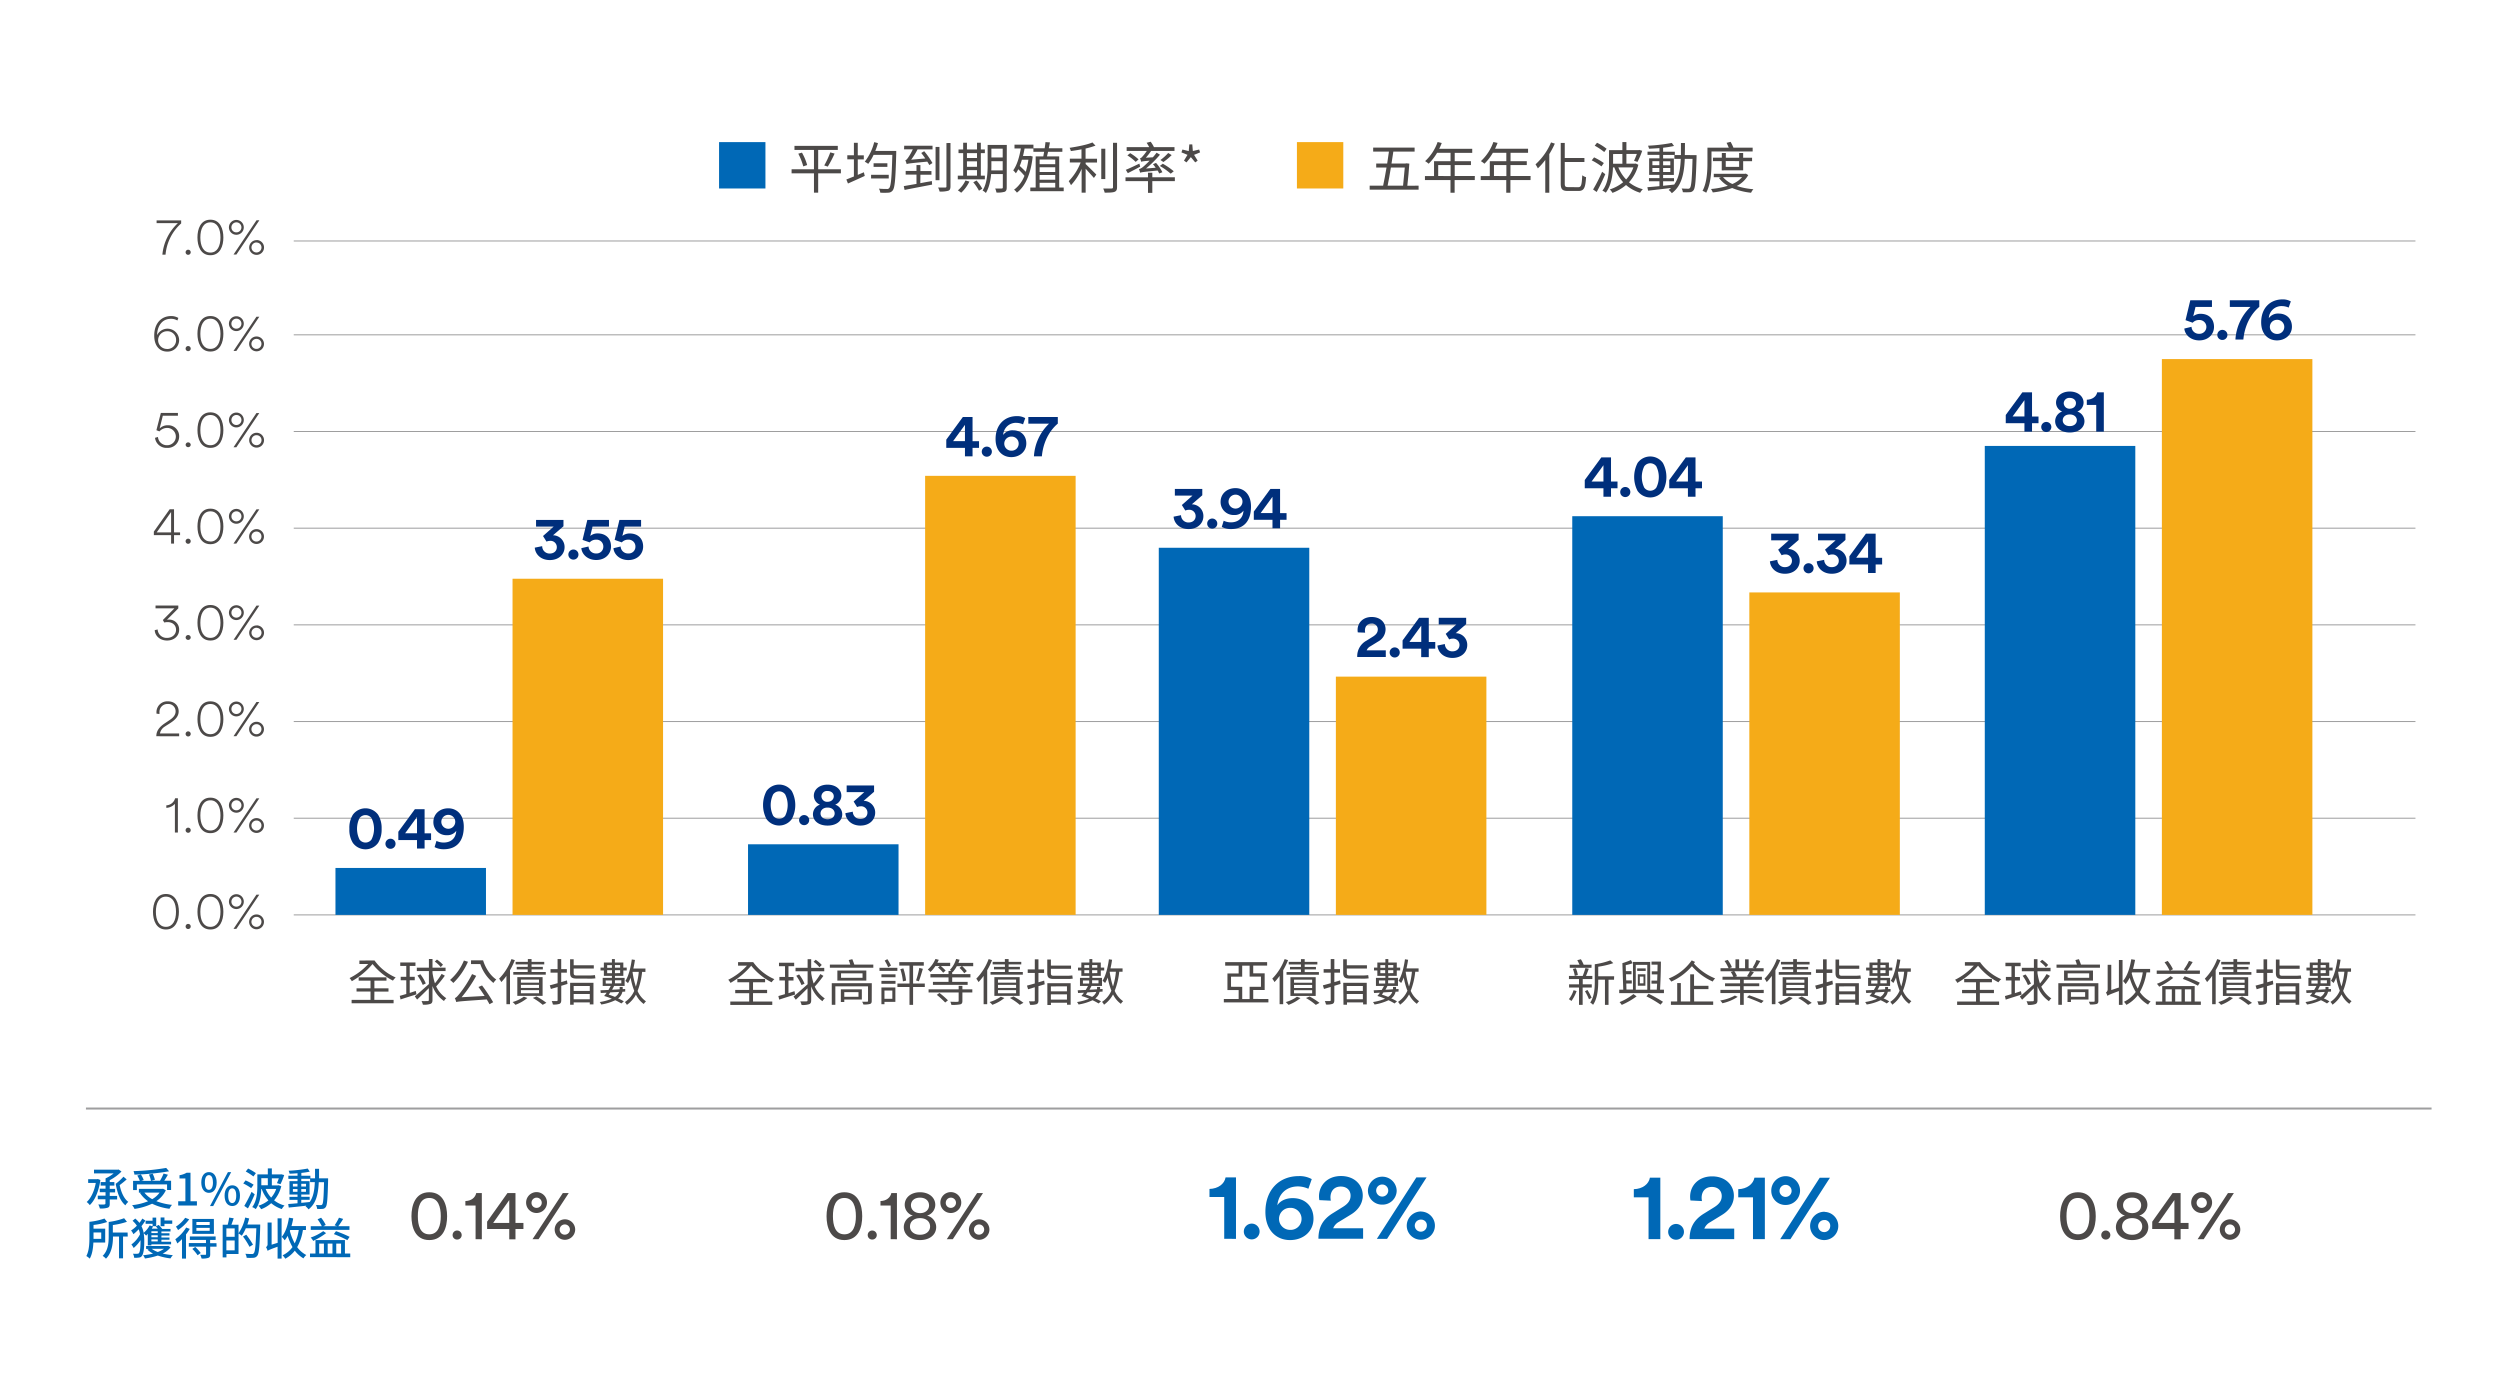 <svg id="圖層_1" data-name="圖層 1" xmlns="http://www.w3.org/2000/svg" width="1242" height="683" viewBox="0 0 1242 683">
  <g>
    <path d="M417.76,86.1H406.47v9.63h-2.09V86.1H393.26v-2h11.12V74.48h-9.69v-2h21.53v2h-9.75v9.61h11.29ZM398.41,75.83A26.51,26.51,0,0,1,401,82l-1.93.66a32.19,32.19,0,0,0-2.48-6.31Zm11.07,6.36a40.83,40.83,0,0,0,3-6.49l2.15.6a54.48,54.48,0,0,1-3.39,6.47Z" fill="#4c4948"/>
    <path d="M429.17,85.58l.44,1.82c-2.89,1.34-6,2.72-8.34,3.77l-.8-2c1-.39,2.32-.94,3.75-1.49V79.14h-3.28v-2h3.28V70.93h1.92v6.25h3v2h-3v7.7ZM445.25,75s0,.82,0,1.07c-.33,12.91-.69,17.12-1.73,18.5a2.76,2.76,0,0,1-2.2,1.15,31.59,31.59,0,0,1-4,0,4.85,4.85,0,0,0-.68-2c1.76.16,3.35.16,4,.16a1.18,1.18,0,0,0,1.1-.44c.91-.93,1.26-5.36,1.57-16.51H434a23.37,23.37,0,0,1-2.67,4.48,13.48,13.48,0,0,0-1.71-1.07,26.22,26.22,0,0,0,4.68-9.72l1.87.47A32.65,32.65,0,0,1,434.84,75Zm-12.5,11.83h8.78v1.82h-8.78Zm8.1-5.72v1.79H434V81.12Z" fill="#4c4948"/>
    <path d="M457.21,91c1.87-.36,3.83-.72,5.73-1.07l.13,1.78c-4.87.94-10.07,1.93-13.68,2.65L449,92.46c1.68-.28,3.91-.69,6.31-1.1V86.73h-5.37V84.92h5.37V82h1.95v3h5.48v1.81h-5.48Zm-8-18.61h14.07v1.82h-7.43a37.77,37.77,0,0,1-3.17,5.12l7-.61c-.66-1-1.38-1.9-2-2.72l1.46-.88A38.54,38.54,0,0,1,463.24,81l-1.57,1a15.4,15.4,0,0,0-1-1.7c-8.57.82-9.55.93-10.22,1.24a13.34,13.34,0,0,0-.69-1.93c.45-.08.86-.55,1.33-1.21a26.32,26.32,0,0,0,2.39-4.21h-4.35Zm17.51,17.12h-1.93V73h1.93Zm5.48-18.47V92.54c0,1.3-.3,1.93-1.13,2.23a13.92,13.92,0,0,1-4.29.39,7.87,7.87,0,0,0-.75-2c1.6,0,3.11,0,3.58,0s.58-.14.58-.61V71.07Z" fill="#4c4948"/>
    <path d="M489.27,89.1H475.83V87.26h2.67V76.08h-2.31V74.24h2.31V70.91h1.88v3.33h5V70.91h1.9v3.33h2v1.84h-2V87.26h2Zm-7.68,1.1a18.1,18.1,0,0,1-4.08,5.56,11.58,11.58,0,0,0-1.65-1.18,14.19,14.19,0,0,0,3.77-4.9Zm-1.21-14.12V78.5h5V76.08Zm0,6.77h5V80.16h-5Zm0,4.41h5V84.51h-5Zm4.76,2.42A20.29,20.29,0,0,1,488,93.75l-1.65,1a22.16,22.16,0,0,0-2.84-4.19Zm15,3.44c0,1.21-.3,1.82-1,2.15a12.3,12.3,0,0,1-4.11.38,7.37,7.37,0,0,0-.63-2c1.46,0,2.84,0,3.22,0s.58-.14.58-.58v-6.6h-5.81c-.27,3.27-1,6.77-2.61,9.41a5.86,5.86,0,0,0-1.63-1.21c2.28-3.63,2.51-8.84,2.51-12.77V72h9.52Zm-2-8.48V80.07h-5.62v1.85c0,.85,0,1.79-.05,2.72Zm-5.62-10.79v4.38h5.62V73.85Z" fill="#4c4948"/>
    <path d="M528.45,93.18V95h-16.6V93.18h2.67V77.71h3.78c.13-.69.27-1.49.44-2.29h-5.35V73.8H509c-.22,1.26-.49,2.5-.77,3.69h3.28l.36-.06,1.18.33c-1,9-3.8,14.89-7.85,17.95a5.49,5.49,0,0,0-1.42-1.46,15.56,15.56,0,0,0,5.17-6.91,33.32,33.32,0,0,0-3.08-3.25,12,12,0,0,1-1.19,2,10.43,10.43,0,0,0-1.32-1.46c1.9-2.64,3.06-6.61,3.8-10.87H504V71.87h9.41v1.79H519c.16-1.07.3-2.12.38-3.06l2.23.14c-.16.91-.35,1.93-.57,2.92h6.74v1.76h-7.1c-.19.8-.36,1.6-.55,2.29h6.08V93.18ZM507.67,79.36a25.33,25.33,0,0,1-1.07,3.08c1,.91,2.14,2,3,2.92a37.57,37.57,0,0,0,1.3-6Zm8.81-.09v2.32h7.76V79.27Zm7.76,3.83h-7.76v2.34h7.76Zm-7.76,3.83v2.36h7.76V86.93Zm0,6.25h7.76V90.81h-7.76Z" fill="#4c4948"/>
    <path d="M539.31,78.86H545v1.9h-5.65v.74c1.32,1.24,4.49,4.41,5.31,5.23l-1.21,1.68c-.82-1-2.67-3-4.1-4.59V95.71h-2V83.9A29.53,29.53,0,0,1,532.07,92,15.06,15.06,0,0,0,530.94,90a27.38,27.38,0,0,0,5.92-9.28H531.5v-1.9h5.78V74.18c-1.79.36-3.58.64-5.29.88a5.74,5.74,0,0,0-.63-1.62c4-.61,8.78-1.54,11.36-2.67l1.52,1.57a40.16,40.16,0,0,1-4.93,1.46Zm9.8,10.1h-2V73.88h2Zm5.84-18v22c0,1.4-.39,2-1.24,2.34s-2.4.41-4.9.41a10.63,10.63,0,0,0-.74-2.06c1.9,0,3.63,0,4.15,0s.72-.17.72-.72v-22Z" fill="#4c4948"/>
    <path d="M583.67,90h-11.2v5.8h-2.15V90H559.15v-1.9h11.17V85.8h2.15v2.26h11.2ZM566.44,82.8c-2.09,1.13-4.32,2.31-6.14,3.22l-1-1.65c1.71-.69,4.27-1.9,6.75-3.09Zm9.41,3.38a6.47,6.47,0,0,0-.74-1.46c-7.15.69-8.12.83-8.67,1.11a16.35,16.35,0,0,0-.6-1.79,5.88,5.88,0,0,0,2.28-1.35c.52-.44,1.71-1.52,3-2.86-3.17.24-3.77.38-4.18.55a10.44,10.44,0,0,0-.58-1.74,2.11,2.11,0,0,0,1.21-.88A19.37,19.37,0,0,0,569.72,75h-10V73.08h11.2c-.36-.69-.85-1.51-1.27-2.15l2-.52a16.51,16.51,0,0,1,1.63,2.67h10.21V75H571.86a30.07,30.07,0,0,1-2.61,3.36l3.49-.22a25.23,25.23,0,0,0,1.85-2.28l1.68,1a54.55,54.55,0,0,1-6.94,6.85l4.82-.38c-.44-.61-.91-1.24-1.35-1.76l1.51-.64a20.7,20.7,0,0,1,3.17,4.63Zm-14.39-10.1a24.15,24.15,0,0,1,4.18,3.11l-1.43,1.24a21.89,21.89,0,0,0-4.13-3.22Zm20.15,10.21a35.15,35.15,0,0,0-5.4-3.85l1.46-1.1a34,34,0,0,1,5.45,3.74Zm.47-9.24a29.93,29.93,0,0,1-4.1,3.44l-1.49-1A23.73,23.73,0,0,0,580.37,76Z" fill="#4c4948"/>
    <path d="M588.2,79.8l1.74-2.87-3-1.23.49-1.41,3.14.77.28-3.33h1.48l.28,3.3,3.13-.74.47,1.41-3,1.23L595,79.8l-1.21.88-2.17-2.62-2.18,2.62Z" fill="#4c4948"/>
  </g>
  <g>
    <path d="M82.44,444.13c4.82,0,6.44,4.56,6.44,8.84s-1.62,8.81-6.44,8.81S76,457.24,76,453,77.59,444.13,82.44,444.13Zm0,16.33c3.44,0,5-3.24,5-7.49s-1.52-7.52-5-7.52-5,3.24-5,7.52S79,460.46,82.44,460.46Z" fill="#4c4948"/>
    <path d="M93.47,459a1.27,1.27,0,0,1,1.28,1.28A1.27,1.27,0,1,1,93.47,459Z" fill="#4c4948"/>
    <path d="M104.53,444.13c4.82,0,6.44,4.56,6.44,8.84s-1.62,8.81-6.44,8.81S98.1,457.24,98.1,453,99.69,444.13,104.53,444.13Zm0,16.33c3.45,0,5-3.24,5-7.49s-1.52-7.52-5-7.52-5,3.24-5,7.52S101.06,460.46,104.53,460.46Z" fill="#4c4948"/>
    <path d="M117.4,451.62a3.69,3.69,0,1,1,3.72-3.7A3.69,3.69,0,0,1,117.4,451.62Zm0-1.2a2.49,2.49,0,1,0-2.43-2.5A2.42,2.42,0,0,0,117.4,450.42ZM116,461.47l11.4-17h1.42l-11.4,17Zm11.48-7.18a3.69,3.69,0,1,1-3.72,3.67A3.69,3.69,0,0,1,127.51,454.29Zm0,1.2a2.49,2.49,0,1,0,2.41,2.47A2.41,2.41,0,0,0,127.51,455.49Z" fill="#4c4948"/>
  </g>
  <g>
    <path d="M88.37,413.61H86.89V399.34a6.05,6.05,0,0,1-4.26,2v-1.25A4.74,4.74,0,0,0,87,396.58h1.38Z" fill="#4c4948"/>
    <path d="M93.47,411.19a1.26,1.26,0,0,1,1.28,1.27,1.27,1.27,0,1,1-1.28-1.27Z" fill="#4c4948"/>
    <path d="M104.53,396.27c4.82,0,6.44,4.56,6.44,8.84s-1.62,8.81-6.44,8.81-6.43-4.53-6.43-8.81S99.69,396.27,104.53,396.27Zm0,16.33c3.45,0,5-3.24,5-7.49s-1.52-7.52-5-7.52-5,3.24-5,7.52S101.06,412.6,104.53,412.6Z" fill="#4c4948"/>
    <path d="M117.4,403.76a3.69,3.69,0,1,1,3.72-3.7A3.69,3.69,0,0,1,117.4,403.76Zm0-1.2a2.49,2.49,0,1,0-2.43-2.5A2.42,2.42,0,0,0,117.4,402.56ZM116,413.61l11.4-17h1.42l-11.4,17Zm11.48-7.18a3.69,3.69,0,1,1-3.72,3.68A3.69,3.69,0,0,1,127.51,406.43Zm0,1.2a2.49,2.49,0,1,0,2.41,2.48A2.42,2.42,0,0,0,127.51,407.63Z" fill="#4c4948"/>
  </g>
  <line x1="145.93" y1="406.49" x2="1200" y2="406.49" fill="none" stroke="#9e9e9f" stroke-miterlimit="10" stroke-width="0.5"/>
  <g>
    <path d="M77.66,365.76c0-2.64,1.45-4.56,4.27-6.46l2.53-1.7c1.64-1.11,2.78-2.48,2.78-4.16a3.61,3.61,0,0,0-3.86-3.7,3.93,3.93,0,0,0-4.15,4.18,4.52,4.52,0,0,0,0,.81l-1.5-.21c0-.22,0-.58,0-.77a5.38,5.38,0,0,1,5.65-5.33c3.45,0,5.38,2.28,5.38,5,0,3.78-3.94,5.55-6.9,7.55a5.12,5.12,0,0,0-2.39,3.41H89v1.39Z" fill="#4c4948"/>
    <path d="M93.47,363.34a1.26,1.26,0,0,1,1.28,1.27,1.27,1.27,0,1,1-1.28-1.27Z" fill="#4c4948"/>
    <path d="M104.53,348.42c4.82,0,6.44,4.56,6.44,8.84s-1.62,8.81-6.44,8.81-6.43-4.54-6.43-8.81S99.69,348.42,104.53,348.42Zm0,16.33c3.45,0,5-3.24,5-7.49s-1.52-7.52-5-7.52-5,3.24-5,7.52S101.06,364.75,104.53,364.75Z" fill="#4c4948"/>
    <path d="M117.4,355.91a3.69,3.69,0,1,1,3.72-3.7A3.69,3.69,0,0,1,117.4,355.91Zm0-1.2a2.49,2.49,0,1,0-2.43-2.5A2.42,2.42,0,0,0,117.4,354.71ZM116,365.76l11.4-17h1.42l-11.4,17Zm11.48-7.18a3.69,3.69,0,1,1-3.72,3.67A3.69,3.69,0,0,1,127.51,358.58Zm0,1.2a2.49,2.49,0,1,0,2.41,2.47A2.41,2.41,0,0,0,127.51,359.78Z" fill="#4c4948"/>
  </g>
  <line x1="145.93" y1="358.46" x2="1200" y2="358.46" fill="none" stroke="#9e9e9f" stroke-miterlimit="10" stroke-width="0.5"/>
  <g>
    <path d="M89,312.88c0,3.15-2.61,5.34-6,5.34s-6-2.21-6.13-5.17l1.45-.33A4.43,4.43,0,0,0,83,316.9c2.55,0,4.46-1.69,4.46-4,0-2.5-1.93-3.84-4.22-3.84a6.49,6.49,0,0,0-1.62.21l-.72-1.24,5.74-5.8H77.27v-1.39H88.58v1.39l-5.64,5.68a5.25,5.25,0,0,1,.82-.08A4.89,4.89,0,0,1,89,312.88Z" fill="#4c4948"/>
    <path d="M93.47,315.48a1.27,1.27,0,0,1,1.28,1.27,1.27,1.27,0,0,1-2.53,0A1.26,1.26,0,0,1,93.47,315.48Z" fill="#4c4948"/>
    <path d="M104.53,300.56c4.82,0,6.44,4.57,6.44,8.84s-1.62,8.82-6.44,8.82-6.43-4.54-6.43-8.82S99.69,300.56,104.53,300.56Zm0,16.34c3.45,0,5-3.25,5-7.5s-1.52-7.52-5-7.52-5,3.25-5,7.52S101.06,316.9,104.53,316.9Z" fill="#4c4948"/>
    <path d="M117.4,308.06a3.69,3.69,0,1,1,3.72-3.71A3.7,3.7,0,0,1,117.4,308.06Zm0-1.21a2.49,2.49,0,1,0-2.43-2.5A2.42,2.42,0,0,0,117.4,306.85Zm-1.37,11,11.4-17h1.42l-11.4,17Zm11.48-7.18a3.69,3.69,0,1,1-3.72,3.68A3.69,3.69,0,0,1,127.51,310.72Zm0,1.2a2.49,2.49,0,1,0,2.41,2.48A2.42,2.42,0,0,0,127.51,311.92Z" fill="#4c4948"/>
  </g>
  <line x1="145.93" y1="310.43" x2="1200" y2="310.43" fill="none" stroke="#9e9e9f" stroke-miterlimit="10" stroke-width="0.5"/>
  <g>
    <path d="M76.43,264.09,84.29,253h2.17V264.5h3v1.35h-3v4.2H85v-4.2H76.43ZM85,254.36,77.83,264.5H85Z" fill="#4c4948"/>
    <path d="M93.47,267.62a1.27,1.27,0,0,1,1.28,1.28,1.27,1.27,0,1,1-1.28-1.28Z" fill="#4c4948"/>
    <path d="M104.53,252.7c4.82,0,6.44,4.57,6.44,8.85s-1.62,8.81-6.44,8.81-6.43-4.54-6.43-8.81S99.69,252.7,104.53,252.7Zm0,16.34c3.45,0,5-3.24,5-7.49s-1.52-7.52-5-7.52-5,3.24-5,7.52S101.06,269,104.53,269Z" fill="#4c4948"/>
    <path d="M117.4,260.2a3.69,3.69,0,1,1,3.72-3.7A3.69,3.69,0,0,1,117.4,260.2Zm0-1.2a2.49,2.49,0,1,0-2.43-2.5A2.42,2.42,0,0,0,117.4,259ZM116,270.05l11.4-17h1.42l-11.4,17Zm11.48-7.18a3.69,3.69,0,1,1-3.72,3.67A3.69,3.69,0,0,1,127.51,262.87Zm0,1.2a2.49,2.49,0,1,0,2.41,2.47A2.41,2.41,0,0,0,127.51,264.07Z" fill="#4c4948"/>
  </g>
  <line x1="145.93" y1="262.4" x2="1200" y2="262.4" fill="none" stroke="#9e9e9f" stroke-miterlimit="10" stroke-width="0.5"/>
  <g>
    <path d="M78.48,217.08a4.44,4.44,0,0,0,4.58,4.11,4.3,4.3,0,1,0,0-8.6,5.22,5.22,0,0,0-3.86,1.73l-1.5-.6,2.2-8.56h8.49v1.37h-7.5L79.3,212.9a5.48,5.48,0,0,1,4-1.63,5.42,5.42,0,0,1,5.71,5.62,5.65,5.65,0,0,1-6,5.62,5.72,5.72,0,0,1-6-5Z" fill="#4c4948"/>
    <path d="M93.47,219.77A1.27,1.27,0,0,1,94.75,221a1.27,1.27,0,0,1-2.53,0A1.26,1.26,0,0,1,93.47,219.77Z" fill="#4c4948"/>
    <path d="M104.53,204.85c4.82,0,6.44,4.56,6.44,8.84s-1.62,8.82-6.44,8.82S98.1,218,98.1,213.69,99.69,204.85,104.53,204.85Zm0,16.34c3.45,0,5-3.25,5-7.5s-1.52-7.52-5-7.52-5,3.24-5,7.52S101.06,221.19,104.53,221.19Z" fill="#4c4948"/>
    <path d="M117.4,212.35a3.69,3.69,0,1,1,3.72-3.7A3.69,3.69,0,0,1,117.4,212.35Zm0-1.21a2.49,2.49,0,1,0-2.43-2.49A2.42,2.42,0,0,0,117.4,211.14ZM116,222.2l11.4-17h1.42l-11.4,17ZM127.51,215a3.69,3.69,0,1,1-3.72,3.68A3.7,3.7,0,0,1,127.51,215Zm0,1.2a2.49,2.49,0,1,0,2.41,2.48A2.42,2.42,0,0,0,127.51,216.21Z" fill="#4c4948"/>
  </g>
  <line x1="145.93" y1="214.37" x2="1200" y2="214.37" fill="none" stroke="#9e9e9f" stroke-miterlimit="10" stroke-width="0.5"/>
  <g>
    <path d="M90,111a23.52,23.52,0,0,0-7.76,15.52H80.67a24.42,24.42,0,0,1,7.72-15.67H77.8v-1.37H90Z" fill="#4c4948"/>
    <path d="M93.47,124.06a1.27,1.27,0,0,1,1.28,1.27,1.27,1.27,0,0,1-2.54,0A1.27,1.27,0,0,1,93.47,124.06Z" fill="#4c4948"/>
    <path d="M104.53,109.14c4.82,0,6.44,4.56,6.44,8.84s-1.62,8.82-6.44,8.82-6.44-4.54-6.44-8.82S99.68,109.14,104.53,109.14Zm0,16.34c3.45,0,5-3.25,5-7.5s-1.52-7.52-5-7.52-5,3.24-5,7.52S101.06,125.48,104.53,125.48Z" fill="#4c4948"/>
    <path d="M117.4,116.64a3.69,3.69,0,1,1,3.71-3.7A3.69,3.69,0,0,1,117.4,116.64Zm0-1.2a2.49,2.49,0,1,0-2.44-2.5A2.43,2.43,0,0,0,117.4,115.44Zm-1.38,11,11.41-17h1.42l-11.4,17Zm11.48-7.19a3.69,3.69,0,1,1-3.71,3.68A3.69,3.69,0,0,1,127.5,119.3Zm0,1.2a2.49,2.49,0,1,0,2.41,2.48A2.42,2.42,0,0,0,127.5,120.5Z" fill="#4c4948"/>
  </g>
  <line x1="145.93" y1="119.72" x2="1200" y2="119.72" fill="none" stroke="#9e9e9f" stroke-miterlimit="10" stroke-width="0.5"/>
  <line x1="42.7" y1="550.72" x2="1208" y2="550.72" fill="none" stroke="#9e9e9f" stroke-miterlimit="10"/>
  <g>
    <path d="M89,169a5.72,5.72,0,0,1-6,5.67c-3.61,0-6.38-2.74-6.38-7.92,0-6.47,3.85-9.73,8.31-9.73a7,7,0,0,1,3.67.93l-.48,1.28a5.93,5.93,0,0,0-3.26-.84c-4.53,0-6.73,3.86-6.82,8.12A5.78,5.78,0,0,1,89,169Zm-6,4.38a4.32,4.32,0,0,0,4.48-4.4,4.25,4.25,0,0,0-4.43-4.42A4.46,4.46,0,0,0,78.55,169,4.38,4.38,0,0,0,83,173.36Z" fill="#4c4948"/>
    <path d="M93.47,171.91a1.28,1.28,0,0,1,1.28,1.28,1.27,1.27,0,0,1-2.54,0A1.27,1.27,0,0,1,93.47,171.91Z" fill="#4c4948"/>
    <path d="M104.53,157c4.82,0,6.44,4.56,6.44,8.84s-1.62,8.81-6.44,8.81-6.44-4.54-6.44-8.81S99.68,157,104.53,157Zm0,16.33c3.45,0,5-3.24,5-7.49s-1.52-7.52-5-7.52-5,3.24-5,7.52S101.06,173.33,104.53,173.33Z" fill="#4c4948"/>
    <path d="M117.4,164.49a3.69,3.69,0,1,1,3.71-3.7A3.69,3.69,0,0,1,117.4,164.49Zm0-1.2a2.49,2.49,0,1,0-2.44-2.5A2.42,2.42,0,0,0,117.4,163.29ZM116,174.34l11.41-17h1.42l-11.4,17Zm11.48-7.18a3.69,3.69,0,1,1-3.71,3.67A3.68,3.68,0,0,1,127.5,167.16Zm0,1.2a2.49,2.49,0,1,0,2.41,2.47A2.41,2.41,0,0,0,127.5,168.36Z" fill="#4c4948"/>
  </g>
  <line x1="145.93" y1="166.34" x2="1200" y2="166.34" fill="none" stroke="#9e9e9f" stroke-miterlimit="10" stroke-width="0.5"/>
  <line x1="145.93" y1="454.52" x2="1200" y2="454.52" fill="none" stroke="#9e9e9f" stroke-miterlimit="10" stroke-width="0.5"/>
  <rect x="357.23" y="70.6" width="23.04" height="23.04" fill="#0068b6"/>
  <g>
    <path d="M704.76,92.24v2H680.45v-2h6.69c.55-2.5,1.13-5.73,1.68-9H683.7v-2h5.45c.33-2,.63-4.08.88-5.92h-7.84v-2h20.59v2H692.21c-.28,1.84-.58,3.91-.91,5.92h6.94l.35-.11,1.57.16c-.19,3-.58,7.38-1,11Zm-13.77-9c-.52,3.27-1.1,6.5-1.62,9h7.68c.31-2.95.63-6.47.85-9Z" fill="#4c4948"/>
    <path d="M732.66,89.46h-10v6.3h-2.06v-6.3H707.91v-2h4.52V80.1h8.2V75.92h-6.69a25.31,25.31,0,0,1-4.19,5.42A11.6,11.6,0,0,0,708,80.05a23.37,23.37,0,0,0,6.2-9.5l2.06.49c-.38,1-.82,2-1.26,2.9h16.4v2h-8.7V80.1h8.07V82h-8.07v5.45h10Zm-12-2V82h-6.17v5.45Z" fill="#4c4948"/>
    <path d="M760.37,89.46h-10v6.3h-2.06v-6.3H735.62v-2h4.51V80.1h8.21V75.92h-6.69a25.31,25.31,0,0,1-4.19,5.42,12.12,12.12,0,0,0-1.76-1.29,23.37,23.37,0,0,0,6.2-9.5L744,71c-.38,1-.82,2-1.26,2.9h16.4v2h-8.7V80.1h8.07V82H750.4v5.45h10Zm-12-2V82h-6.17v5.45Z" fill="#4c4948"/>
    <path d="M772.44,71.35a41.6,41.6,0,0,1-2.75,5.2V95.76h-2V79.47A32.7,32.7,0,0,1,764,83.65a15.73,15.73,0,0,0-1.16-2,30.78,30.78,0,0,0,7.71-10.9ZM784.06,93c1.54,0,1.76-1.22,2-5.92a5.42,5.42,0,0,0,1.9.93c-.33,5.1-.89,6.86-3.78,6.86h-5.22c-2.73,0-3.59-.8-3.59-3.72V71h2v7.49h9.77v2h-9.77V91.17c0,1.45.3,1.79,1.73,1.79Z" fill="#4c4948"/>
    <path d="M795.6,82.66a29.19,29.19,0,0,0-4.84-3l1.18-1.48A31.74,31.74,0,0,1,796.79,81Zm1.9,3.88c-1.24,2.89-2.86,6.3-4.27,8.84l-1.78-1.24a80.26,80.26,0,0,0,4.48-8.81Zm-.52-11a28.73,28.73,0,0,0-4.73-3.16l1.15-1.46a25.19,25.19,0,0,1,4.76,3Zm16.95,6.33a20.45,20.45,0,0,1-4.65,8.7A18.14,18.14,0,0,0,816.17,94a7.62,7.62,0,0,0-1.36,1.76,19.27,19.27,0,0,1-7-3.85,21.93,21.93,0,0,1-6.74,3.91,8.06,8.06,0,0,0-1.32-1.71,20.45,20.45,0,0,0,6.63-3.58A23,23,0,0,1,802,83.16h-.68c-.14,4-.86,9-3.56,12.57a6.66,6.66,0,0,0-1.7-1c3-3.8,3.3-9.22,3.3-13.19V74.57H806v-4h2v4h6.06l.33-.09,1.46.42a39,39,0,0,1-2.34,5.53l-1.73-.55c.44-.88.93-2.15,1.4-3.39H808v4.82h4.24l.39-.08Zm-12.55-5.34v4.82H806V76.49ZM804,83.16a18.67,18.67,0,0,0,3.86,6,16.88,16.88,0,0,0,3.6-6Z" fill="#4c4948"/>
    <path d="M842.85,77.07s0,.77,0,1c-.34,11.51-.61,15.25-1.49,16.41a2.35,2.35,0,0,1-2,1,24.38,24.38,0,0,1-3.33,0,4.4,4.4,0,0,0-.58-1.84c1.38.11,2.62.11,3.14.11a1.06,1.06,0,0,0,1-.41c.66-.8,1-4.55,1.26-14.43H837c-.33,7.52-1.57,13.43-6.44,17.07a6.36,6.36,0,0,0-1.59-1.6,10.2,10.2,0,0,0,1.21-1c-4.13.52-8.35,1-11.4,1.35L818.41,93c1.62-.11,3.69-.3,6-.52V90.06h-5.21V88.5h5.21V86.87h-5.12v-8.2h5.12V76.93h-5.92V75.34h5.92V73.58c-1.77.13-3.55.24-5.18.3a5.94,5.94,0,0,0-.5-1.49A85.83,85.83,0,0,0,830.55,71l1.1,1.51a44.55,44.55,0,0,1-5.42.88v2h5.83v1.59h-5.83v1.74h5.34v8.2h-5.34V88.5h5.42v1.56h-5.42V92.3c1.79-.2,3.66-.39,5.5-.61v0c2.34-3.22,3.06-7.55,3.28-12.75h-3.19v-1.9h3.27q0-2.85,0-6h2q0,3.15-.08,6Zm-21.94,5h3.45v-2h-3.45Zm3.45,3.39v-2h-3.45v2Zm1.87-5.34v2h3.58v-2Zm3.58,3.33h-3.58v2h3.58Z" fill="#4c4948"/>
    <path d="M850.27,80.76c0,4.38-.33,10.68-2.64,15a7,7,0,0,0-1.82-.93c2.23-4.13,2.45-10,2.45-14.07v-7.4h10.6c-.33-.77-.72-1.68-1.1-2.4l2-.49a20.13,20.13,0,0,1,1.4,2.89h9.56v1.9H850.27ZM868.52,87a13.59,13.59,0,0,1-5.7,5.4A35.64,35.64,0,0,0,871.08,94a7.31,7.31,0,0,0-1.15,1.76,33,33,0,0,1-9.39-2.36,40.09,40.09,0,0,1-9.63,2.2,8.41,8.41,0,0,0-.88-1.71,40,40,0,0,0,8.36-1.59A14,14,0,0,1,854,88.41l1-.38h-3.6V86.35h15.55l.39-.11Zm-13.16-2.36V80.05H851V78.34h4.4V76h2v2.37H864V76h2v2.37h4.43v1.71H866v4.54ZM856,88a12.82,12.82,0,0,0,4.65,3.41A12.93,12.93,0,0,0,865.47,88Zm1.35-8v2.89H864V80.05Z" fill="#4c4948"/>
  </g>
  <rect x="644.31" y="70.6" width="23.04" height="23.04" fill="#f5ab18"/>
  <g>
    <path d="M186.07,477.17a25.49,25.49,0,0,0,10.51,8.44,7.25,7.25,0,0,0-1.36,1.57,30.35,30.35,0,0,1-10.14-8.25,37.91,37.91,0,0,1-10.3,8.54,6.9,6.9,0,0,0-1.12-1.56,31.37,31.37,0,0,0,9.29-7h-4.41v-1.73Zm-.1,19.57h9.57v1.68H174.68v-1.68h9.39V492.6h-6.94V491h6.94V487.2h-5.88v-1.66H192v1.66h-6V491h7v1.63h-7Z" fill="#4c4948"/>
    <path d="M206.9,494c-2.75.87-5.68,1.78-7.91,2.53l-.39-1.79c.89-.24,2-.57,3.24-.94V487h-2.77v-1.74h2.77v-5.37h-3v-1.74h7.56v1.74h-2.85v5.37h2.5V487h-2.5v6.29l3-1ZM221,484.72a53.94,53.94,0,0,1-4.31,5.33,14.12,14.12,0,0,0,5.05,5.87,4.27,4.27,0,0,0-1.16,1.39,15.62,15.62,0,0,1-5.72-7.46v6.94c0,1.11-.3,1.63-1,1.93a9.6,9.6,0,0,1-3.77.4,7.25,7.25,0,0,0-.67-1.79c1.44.05,2.71,0,3.08,0s.54-.15.54-.57v-5.85c-2,2.06-4.14,4.09-5.82,5.68L206.08,495c1.68-1.39,4.41-3.81,7-6.12v-6.44h-6v-1.71h6v-4.29h1.79v4.29h6.49v1.71h-6.49v.89a30.75,30.75,0,0,0,1.21,5.18,36.4,36.4,0,0,0,3.32-4.68ZM208.83,484a19.53,19.53,0,0,1,2.7,4.59l-1.51.72a21.5,21.5,0,0,0-2.63-4.64Zm10.11-3.56a14.44,14.44,0,0,0-2.93-2.73l1.07-1a17.84,17.84,0,0,1,3,2.57Z" fill="#4c4948"/>
    <path d="M232.48,477.81a33.13,33.13,0,0,1-7.26,10.53,14.15,14.15,0,0,0-1.64-1.49,25.64,25.64,0,0,0,6.89-9.66Zm7,11.77A76.89,76.89,0,0,1,245,497.9l-1.83,1c-.35-.69-.82-1.49-1.34-2.38-12.84.89-14.2,1-15.16,1.31a12.36,12.36,0,0,0-.72-2c.67-.15,1.39-1,2.33-2.13a55.69,55.69,0,0,0,6.24-9.77l2.06.87a65.18,65.18,0,0,1-7.26,10.63l11.44-.64c-1-1.54-2.08-3.15-3.07-4.46Zm.52-12.49c1.19,3.92,3.67,7.63,6.56,9.54a9.61,9.61,0,0,0-1.43,1.71,20.68,20.68,0,0,1-6.52-9.39H234v-1.86Z" fill="#4c4948"/>
    <path d="M255.78,477a35.34,35.34,0,0,1-2.41,5v16.87h-1.78V484.82a27.7,27.7,0,0,1-2.52,3.08,11.77,11.77,0,0,0-1.12-1.69,27.56,27.56,0,0,0,6.14-9.74ZM262,495.8a20.38,20.38,0,0,1-5.94,3.39,10.67,10.67,0,0,0-1.39-1.38,17.81,17.81,0,0,0,5.57-2.66Zm.23-16.68h-6.07v-1.28h6.07v-1.37h1.85v1.37h6.3v1.28h-6.3v1.22h5.6v1.24h-5.6v1.31h7.06v1.34H255v-1.34h7.16v-1.31h-5.45v-1.24h5.45ZM257,494.76v-9.32h12.56v9.32Zm1.78-6.57h9v-1.51h-9Zm0,2.63h9v-1.54h-9Zm0,2.65h9v-1.56h-9Zm7.76,1.56a37,37,0,0,1,4.9,3.17l-1.83,1a30.37,30.37,0,0,0-4.91-3.42Z" fill="#4c4948"/>
    <path d="M281.93,488.81l-3.1.94v7.11c0,1.07-.25,1.54-.89,1.86a8.61,8.61,0,0,1-3.27.32,7.16,7.16,0,0,0-.57-1.71c1.12,0,2.16,0,2.45,0s.47-.1.47-.47v-6.54l-3.34,1-.55-1.8c1.07-.28,2.43-.65,3.89-1.07v-5.23h-3.51v-1.76H277v-5h1.81v5h2.8v1.76h-2.8v4.69c.94-.25,1.91-.55,2.85-.85Zm4.48-2.65c-2.43,0-3.19-.77-3.19-2.9v-6.71H285v3h10v1.61H285v2.18c0,.92.27,1.27,1.36,1.27h6.49a18.13,18.13,0,0,0,2.72-.18c.08.5.15,1.19.23,1.61a17,17,0,0,1-2.85.15Zm-3.17,2.1h11.59V499H293v-1h-8v1.14h-1.76Zm1.76,1.59v2.45h8v-2.45Zm8,6.57v-2.61h-8v2.61Z" fill="#4c4948"/>
    <path d="M309.2,492.72a5.41,5.41,0,0,1-2.14,3.28,21.87,21.87,0,0,1,2.85,1.46l-1.21,1.06a29.48,29.48,0,0,0-3.05-1.61,24.92,24.92,0,0,1-6.94,2.13,5.12,5.12,0,0,0-.76-1.23,25.69,25.69,0,0,0,6-1.64,29.21,29.21,0,0,0-3.82-1.36c.4-.5.84-1,1.26-1.64l-2.92.15-.17-1.36c1.11,0,2.5-.1,4-.15.37-.67.77-1.31,1.12-2h-4v-4H304v-1h-4v-2.68h-1.66v-1.41h1.66v-2.53h4v-1.73h1.46v1.73h4.21v2.53h1.69v1.41h-1.69v2.68H305.5v1h4.81v4h-5.23a17.35,17.35,0,0,1-1,1.86c1.22,0,2.48-.12,3.77-.2v-1.16h1.51v1.09l1.24-.08,0,1.29Zm-8.26-4.11H304v-1.53h-3.1Zm.7-9.14v1.32H304v-1.32Zm2.4,4V482h-2.4v1.49Zm-.87,9.54c-.24.4-.52.76-.76,1.11,1,.33,2.08.72,3.09,1.14a4.71,4.71,0,0,0,2.08-2.48Zm2.33-13.58v1.32h2.58v-1.32Zm2.58,4V482H305.5v1.49Zm-2.58,3.57v1.53h3.17v-1.53ZM319,482.84a35.55,35.55,0,0,1-2.26,9.49,12.25,12.25,0,0,0,4.19,5.15,6.07,6.07,0,0,0-1.11,1.31,12.28,12.28,0,0,1-3.89-4.68,14.86,14.86,0,0,1-4.49,5.11,5.77,5.77,0,0,0-1-1.39,12.94,12.94,0,0,0,4.66-5.57,32.64,32.64,0,0,1-1.81-6.55,16.13,16.13,0,0,1-1.32,2.73,14.26,14.26,0,0,0-1.26-1.12c1.64-2.6,2.6-6.61,3.17-10.67l1.56.24c-.2,1.44-.47,2.9-.79,4.29h6v1.66Zm-4.76,0a41.34,41.34,0,0,0,1.66,7.33,35,35,0,0,0,1.44-7.33Z" fill="#4c4948"/>
  </g>
  <rect x="166.66" y="431.2" width="74.77" height="23.32" fill="#0068b6"/>
  <rect x="254.63" y="287.52" width="74.78" height="167" fill="#f5ab18"/>
  <g>
    <path d="M175.28,404.79a7.75,7.75,0,0,1,12.58,0,12.67,12.67,0,0,1,1.73,7,12.53,12.53,0,0,1-1.73,6.93,7.75,7.75,0,0,1-12.58,0,12.2,12.2,0,0,1-1.71-6.93A12.33,12.33,0,0,1,175.28,404.79Zm3.3,12.25a3.69,3.69,0,0,0,6,0,11.88,11.88,0,0,0,0-10.57,3.71,3.71,0,0,0-6,0,12.15,12.15,0,0,0,0,10.57Z" fill="#002f7c"/>
    <path d="M194,416.68a2.51,2.51,0,1,1-2.51,2.51A2.52,2.52,0,0,1,194,416.68Z" fill="#002f7c"/>
    <path d="M197.89,413.22,206.12,402h4.82v12h3.22v3.33h-3.22v4.21h-3.77v-4.21h-9.28Zm9.28-7.35-5.9,8.09h5.9Z" fill="#002f7c"/>
    <path d="M216.84,417.76a8.08,8.08,0,0,0,3.49.82c3.86,0,6.14-2.23,6.34-5.83a5.33,5.33,0,0,1-4.66,2.17,6.43,6.43,0,0,1-6.71-6.55c0-4,3.22-6.8,7.37-6.8s7.74,2.95,7.74,9.14c0,7.05-3.44,11.2-10,11.2a9.53,9.53,0,0,1-4.51-1.07Zm5.75-12.94a3.46,3.46,0,1,0,3.58,3.44A3.43,3.43,0,0,0,222.59,404.82Z" fill="#002f7c"/>
  </g>
  <g>
    <path d="M269.77,266.29l5.29-4.68h-8.75v-3.3h13.62v3.14l-5.2,4.48a5.79,5.79,0,0,1,5.75,5.92c0,3.36-2.67,6.39-7.35,6.39-4.51,0-7.21-2.92-7.46-6.17l3.69-.74A3.65,3.65,0,0,0,273.1,275c2.26,0,3.53-1.43,3.53-3.14a3.12,3.12,0,0,0-3.42-3.16,4.37,4.37,0,0,0-1.7.38Z" fill="#002f7c"/>
    <path d="M284.87,273a2.51,2.51,0,1,1-2.51,2.5A2.52,2.52,0,0,1,284.87,273Z" fill="#002f7c"/>
    <path d="M292.39,271.5a3.63,3.63,0,0,0,3.79,3.46,3.33,3.33,0,0,0,3.55-3.38,3.37,3.37,0,0,0-3.6-3.47,4.16,4.16,0,0,0-3.17,1.35c-.57-.22-3-1-3.55-1.27l2.37-9.88h10.76v3.3h-8.17l-1.13,4.65A5.63,5.63,0,0,1,296.9,265c3.91,0,6.66,2.36,6.66,6.49,0,3.63-2.78,6.72-7.38,6.72-4.24,0-7.1-2.81-7.37-5.89Z" fill="#002f7c"/>
    <path d="M308.33,271.5a3.64,3.64,0,0,0,3.8,3.46,3.33,3.33,0,0,0,3.55-3.38,3.37,3.37,0,0,0-3.6-3.47,4.16,4.16,0,0,0-3.17,1.35c-.58-.22-3-1-3.55-1.27l2.37-9.88h10.76v3.3h-8.17l-1.13,4.65a5.63,5.63,0,0,1,3.66-1.23c3.91,0,6.66,2.36,6.66,6.49,0,3.63-2.78,6.72-7.38,6.72-4.24,0-7.1-2.81-7.37-5.89Z" fill="#002f7c"/>
  </g>
  <g>
    <path d="M374.2,478a25.51,25.51,0,0,0,10.51,8.45,7.28,7.28,0,0,0-1.37,1.56,30.29,30.29,0,0,1-10.13-8.25,38.13,38.13,0,0,1-10.3,8.55,6.69,6.69,0,0,0-1.12-1.56,31.54,31.54,0,0,0,9.29-7h-4.41V478Zm-.1,19.57h9.57v1.69H362.81v-1.69h9.39v-4.14h-6.94v-1.63h6.94V488h-5.88v-1.66H380.1V488h-6v3.77h7v1.63h-7Z" fill="#4c4948"/>
    <path d="M395,494.09c-2.75.86-5.68,1.78-7.91,2.52l-.39-1.78c.89-.25,2-.57,3.24-.94v-6.81H387.2v-1.74H390V480h-3v-1.73h7.55V480h-2.84v5.38h2.5v1.74h-2.5v6.29l3-1Zm14.07-9.27a55.13,55.13,0,0,1-4.31,5.33,14.18,14.18,0,0,0,5,5.87,4.15,4.15,0,0,0-1.16,1.39A15.7,15.7,0,0,1,403,490v6.94c0,1.11-.29,1.63-1,1.93a9.8,9.8,0,0,1-3.77.4,7.25,7.25,0,0,0-.67-1.79c1.44.05,2.7,0,3.07,0s.55-.14.55-.56V491c-2,2-4.14,4.09-5.82,5.67l-1.14-1.58c1.68-1.39,4.41-3.82,7-6.12v-6.44h-6v-1.71h6v-4.29H403v4.29h6.49v1.71H403v.89a30.69,30.69,0,0,0,1.22,5.18,36.47,36.47,0,0,0,3.32-4.69ZM397,484.1a19.68,19.68,0,0,1,2.7,4.59l-1.51.71a21.45,21.45,0,0,0-2.63-4.63Zm10.11-3.57a14.7,14.7,0,0,0-2.93-2.72l1.07-1a18.34,18.34,0,0,1,3,2.58Z" fill="#4c4948"/>
    <path d="M433.86,479.2v1.58H412.28V479.2h10.14c-.23-.72-.52-1.56-.77-2.25l1.78-.43c.35.85.72,1.89,1,2.68Zm-.79,18.08c0,.89-.23,1.27-.9,1.51a11,11,0,0,1-3.26.23,5.94,5.94,0,0,0-.6-1.37c1.07.06,2.21,0,2.5,0s.42-.1.42-.4V490H415v9.19h-1.78V488.46h19.89Zm-2.68-15.11v5H416v-5Zm-2.23,14.39h-8.72v1.22h-1.71v-6.29h10.43Zm.35-13H417.83v2.22h10.68Zm-9.07,9.33v2.31h7.06v-2.31Z" fill="#4c4948"/>
    <path d="M445.81,482.32h-8.89v-1.51h8.89Zm-7.92,1.74h7v1.46h-7Zm0,3.22h7v1.46h-7Zm6.93,10.45H439.4v1.16h-1.51v-8.32h6.93Zm-5.42-5.63v4.09h3.91V492.1Zm1.83-11.56a23.79,23.79,0,0,0-1.71-3.3l1.31-.74a24,24,0,0,1,1.81,3.19Zm18.21,9.81h-5.82v8.87h-1.79v-8.87h-6v-1.74h6v-8.89h-5.07V478h12.18v1.73h-5.32v8.89h5.82Zm-10.65-9.27a31.27,31.27,0,0,1,1.36,6.07l-1.58.4a29.27,29.27,0,0,0-1.29-6.1Zm6.31,6a43.47,43.47,0,0,0,1.61-6.22l1.77.45c-.6,2.08-1.34,4.61-2,6.19Z" fill="#4c4948"/>
    <path d="M464.69,479.94a15.55,15.55,0,0,1-2.45,2.95,8.81,8.81,0,0,0-1.32-1.22,14.48,14.48,0,0,0,3.82-5.27l1.64.44c-.23.5-.45,1-.7,1.49h6.37v1.61h-4.63a26.65,26.65,0,0,1,2.37,2.23l-1.21,1.09a19.64,19.64,0,0,0-2.58-2.6l.9-.72Zm13.43,11.57h4.93v1.56h-4.93v4.19c0,1.06-.28,1.48-1.09,1.71a19.23,19.23,0,0,1-4.41.25,5.61,5.61,0,0,0-.5-1.57c1.66.08,3.17.08,3.59.05s.55-.15.55-.49v-4.14H461.32v-1.56h14.94v-1.74h1.86Zm5.37-13.16V480H478a21.14,21.14,0,0,1,2.31,2.43l-1.27,1.07a16.51,16.51,0,0,0-2.35-2.65l1.09-.85h-2.43a16.56,16.56,0,0,1-2.08,3l-.22-.2v1.16h9.06v1.61h-9.06v2.21h7.68v1.49H463.48v-1.49h7.75v-2.21h-9V483.9h9v-1.53h1.39a7.36,7.36,0,0,0-.72-.52A13,13,0,0,0,475,476.4l1.71.39a12.11,12.11,0,0,1-.57,1.56Zm-16.77,14.94a40.53,40.53,0,0,1,4.21,3.67l-1.36,1.09a41.62,41.62,0,0,0-4.16-3.79Z" fill="#4c4948"/>
    <path d="M492.85,477a36.45,36.45,0,0,1-2.41,5v16.87h-1.78V484.82a27.74,27.74,0,0,1-2.53,3.08,10.91,10.91,0,0,0-1.11-1.69,27.7,27.7,0,0,0,6.14-9.74ZM499,495.8a20.31,20.31,0,0,1-6,3.39,10,10,0,0,0-1.38-1.38,17.81,17.81,0,0,0,5.57-2.66Zm.22-16.68h-6.07v-1.28h6.07v-1.37h1.86v1.37h6.29v1.28h-6.29v1.22h5.6v1.24h-5.6v1.31h7.06v1.34H492.1v-1.34h7.16v-1.31h-5.45v-1.24h5.45ZM494,494.76v-9.32h12.56v9.32Zm1.79-6.57h9v-1.51h-9Zm0,2.63h9v-1.54h-9Zm0,2.65h9v-1.56h-9Zm7.75,1.56a37.18,37.18,0,0,1,4.91,3.17l-1.83,1a30.82,30.82,0,0,0-4.91-3.42Z" fill="#4c4948"/>
    <path d="M519,489l-3.1.94V497c0,1.07-.25,1.54-.89,1.86a8.61,8.61,0,0,1-3.27.32,7.63,7.63,0,0,0-.57-1.71c1.11,0,2.15,0,2.45,0s.47-.1.47-.47v-6.54l-3.34,1-.55-1.81c1.07-.27,2.43-.64,3.89-1.06v-5.23h-3.52V481.6h3.52v-5h1.81v5h2.8v1.76h-2.8V488c.94-.24,1.91-.54,2.85-.84Zm4.48-2.65c-2.43,0-3.2-.77-3.2-2.9V476.7h1.81v3h10v1.61h-10v2.18c0,.92.28,1.26,1.36,1.26H530a18.33,18.33,0,0,0,2.72-.17c.08.5.15,1.19.22,1.61a16.94,16.94,0,0,1-2.85.15Zm-3.17,2.1H531.9v10.71h-1.8v-1h-8v1.14h-1.76Zm1.76,1.59v2.45h8V490Zm8,6.56V494h-8v2.6Z" fill="#4c4948"/>
    <path d="M546.26,492.72a5.39,5.39,0,0,1-2.13,3.28,21.87,21.87,0,0,1,2.85,1.46l-1.21,1.06a30.56,30.56,0,0,0-3-1.61,25.14,25.14,0,0,1-6.94,2.13,5.16,5.16,0,0,0-.77-1.23,25.65,25.65,0,0,0,6-1.64,29.21,29.21,0,0,0-3.82-1.36c.4-.5.84-1,1.26-1.64l-2.92.15-.17-1.36c1.11,0,2.5-.1,4-.15.37-.67.77-1.31,1.12-2h-4v-4h4.68v-1h-4v-2.68h-1.66v-1.41h1.66v-2.53h4v-1.73h1.46v1.73h4.21v2.53h1.69v1.41h-1.69v2.68h-4.21v1h4.81v4h-5.23a17.35,17.35,0,0,1-1,1.86c1.21,0,2.48-.12,3.76-.2v-1.16h1.51v1.09l1.24-.08,0,1.29ZM538,488.61h3.1v-1.53H538Zm.69-9.14v1.32h2.41v-1.32Zm2.41,4V482H538.7v1.49Zm-.87,9.54c-.25.4-.52.76-.77,1.11,1,.33,2.09.72,3.1,1.14a4.71,4.71,0,0,0,2.08-2.48Zm2.33-13.58v1.32h2.58v-1.32Zm2.58,4V482h-2.58v1.49Zm-2.58,3.57v1.53h3.17v-1.53Zm13.48-4.24a35.55,35.55,0,0,1-2.26,9.49,12.18,12.18,0,0,0,4.19,5.15,5.8,5.8,0,0,0-1.11,1.31,12.39,12.39,0,0,1-3.9-4.68,14.83,14.83,0,0,1-4.48,5.11,5.77,5.77,0,0,0-1-1.39,12.85,12.85,0,0,0,4.65-5.57,34,34,0,0,1-1.81-6.55,15.4,15.4,0,0,1-1.31,2.73,14.26,14.26,0,0,0-1.26-1.12c1.63-2.6,2.6-6.61,3.17-10.67l1.56.24c-.2,1.44-.47,2.9-.79,4.29h6v1.66Zm-4.76,0a41.34,41.34,0,0,0,1.66,7.33,35,35,0,0,0,1.44-7.33Z" fill="#4c4948"/>
  </g>
  <rect x="371.62" y="419.44" width="74.77" height="35.08" fill="#0068b6"/>
  <rect x="459.6" y="236.4" width="74.77" height="218.12" fill="#f5ab18"/>
  <g>
    <path d="M380.79,393a7.75,7.75,0,0,1,12.58,0,14.83,14.83,0,0,1,0,13.9,7.75,7.75,0,0,1-12.58,0,15,15,0,0,1,0-13.9Zm3.3,12.25a3.72,3.72,0,0,0,6,0,12,12,0,0,0,0-10.57,3.7,3.7,0,0,0-6,0,12.15,12.15,0,0,0,0,10.57Z" fill="#002f7c"/>
    <path d="M399.49,404.92a2.51,2.51,0,1,1-2.5,2.5A2.52,2.52,0,0,1,399.49,404.92Z" fill="#002f7c"/>
    <path d="M403.87,404.51a5.07,5.07,0,0,1,3.5-4.76,4.78,4.78,0,0,1-3.06-4.41c0-3.25,2.89-5.53,6.83-5.53s6.85,2.28,6.85,5.53a4.79,4.79,0,0,1-3.08,4.41,5.09,5.09,0,0,1,3.52,4.76c0,3.25-2.83,5.64-7.29,5.64S403.87,407.76,403.87,404.51Zm10.79-.39c0-1.54-1.21-2.92-3.52-2.92s-3.5,1.38-3.5,2.92,1.24,2.86,3.5,2.86S414.66,405.64,414.66,404.12Zm-.44-8.53c0-1.41-1.16-2.62-3.08-2.62a2.76,2.76,0,0,0-3.06,2.62,2.82,2.82,0,0,0,3.06,2.75C413,398.29,414.22,397.13,414.22,395.59Z" fill="#002f7c"/>
    <path d="M424.09,398.2l5.28-4.67h-8.75v-3.31h13.62v3.14l-5.2,4.49a5.77,5.77,0,0,1,5.75,5.91c0,3.36-2.67,6.39-7.35,6.39-4.51,0-7.21-2.92-7.45-6.17l3.68-.74a3.66,3.66,0,0,0,3.75,3.64c2.26,0,3.52-1.44,3.52-3.14a3.12,3.12,0,0,0-3.41-3.17,4.22,4.22,0,0,0-1.71.39Z" fill="#002f7c"/>
  </g>
  <g>
    <path d="M470.11,218.42l8.23-11.24h4.82v12h3.22v3.33h-3.22v4.21h-3.77v-4.21h-9.28Zm9.28-7.35-5.89,8.09h5.89Z" fill="#002f7c"/>
    <path d="M490.25,221.88a2.51,2.51,0,1,1-2.51,2.51A2.52,2.52,0,0,1,490.25,221.88Z" fill="#002f7c"/>
    <path d="M508.25,210.82a8.39,8.39,0,0,0-3.27-.75,6.28,6.28,0,0,0-6.58,6,5.48,5.48,0,0,1,4.87-2.29c3.91,0,6.6,2.53,6.6,6.52s-3.27,6.8-7.45,6.8-7.82-2.94-7.82-9c0-7,4.4-11.37,10.6-11.37a7.94,7.94,0,0,1,4.13,1Zm-5.83,13.07a3.45,3.45,0,0,0,3.66-3.47,3.49,3.49,0,0,0-3.66-3.52,3.5,3.5,0,1,0,0,7Z" fill="#002f7c"/>
    <path d="M525.52,210.46c-1.57,1.29-7,6.27-7.92,16.24h-3.94a24.44,24.44,0,0,1,7.49-16.21H510.88v-3.31h14.64Z" fill="#002f7c"/>
  </g>
  <g>
    <path d="M630.14,496.32V498H608v-1.68h7.36v-4.44h-5.57v-8.27h5.57v-3.87h-6.69V478h20.84v1.71h-6.91v3.84h5.69v8.28h-.89v0h-4.8v4.44Zm-13-6.05v6.05h3.67v-6.07h5.63v-5.08h-5.63v-5.43h-3.69v5.48h-5.55v5Z" fill="#4c4948"/>
    <path d="M639.89,477a36.39,36.39,0,0,1-2.4,5v16.87h-1.78V484.82a28.91,28.91,0,0,1-2.53,3.08,11,11,0,0,0-1.12-1.69,27.72,27.72,0,0,0,6.15-9.74Zm6.19,18.83a20.38,20.38,0,0,1-5.94,3.39,10.67,10.67,0,0,0-1.39-1.38,17.87,17.87,0,0,0,5.58-2.66Zm.23-16.68h-6.07v-1.28h6.07v-1.37h1.86v1.37h6.29v1.28h-6.29v1.22h5.59v1.24h-5.59v1.31h7.06v1.34H639.15v-1.34h7.16v-1.31h-5.45v-1.24h5.45Zm-5.23,15.64v-9.32h12.56v9.32Zm1.79-6.57h9v-1.51h-9Zm0,2.63h9v-1.54h-9Zm0,2.65h9v-1.56h-9Zm7.75,1.56a37.18,37.18,0,0,1,4.91,3.17l-1.84,1a30.69,30.69,0,0,0-4.9-3.42Z" fill="#4c4948"/>
    <path d="M666,488.81l-3.1.94v7.11c0,1.07-.24,1.54-.89,1.86a8.61,8.61,0,0,1-3.27.32,6.74,6.74,0,0,0-.57-1.71c1.12,0,2.16,0,2.46,0s.47-.1.47-.47v-6.54c-1.22.35-2.36.7-3.35,1l-.54-1.8c1.06-.28,2.43-.65,3.89-1.07v-5.23h-3.52v-1.76h3.52v-5h1.8v5h2.81v1.76h-2.81v4.69c.95-.25,1.91-.55,2.85-.85Zm4.49-2.65c-2.43,0-3.2-.77-3.2-2.9v-6.71h1.81v3h10v1.61h-10v2.18c0,.92.27,1.27,1.36,1.27H677a18.27,18.27,0,0,0,2.73-.18c.07.5.15,1.19.22,1.61a17,17,0,0,1-2.85.15Zm-3.17,2.1H679V499h-1.81v-1h-8v1.14h-1.75Zm1.75,1.59v2.45h8v-2.45Zm8,6.57v-2.61h-8v2.61Z" fill="#4c4948"/>
    <path d="M693.31,492.72a5.43,5.43,0,0,1-2.13,3.28,23.25,23.25,0,0,1,2.85,1.46l-1.22,1.06a30.28,30.28,0,0,0-3-1.61,25.14,25.14,0,0,1-6.94,2.13,5.5,5.5,0,0,0-.77-1.23,25.69,25.69,0,0,0,6-1.64,29.09,29.09,0,0,0-3.81-1.36c.39-.5.84-1,1.26-1.64l-2.93.15-.17-1.36c1.12,0,2.5-.1,4-.15.38-.67.77-1.31,1.12-2h-4v-4h4.69v-1h-4v-2.68h-1.65v-1.41h1.65v-2.53h4v-1.73h1.46v1.73h4.21v2.53h1.68v1.41h-1.68v2.68h-4.21v1h4.8v4h-5.23a17.24,17.24,0,0,1-1,1.86c1.21,0,2.47-.12,3.76-.2v-1.16h1.51v1.09l1.24-.08,0,1.29Zm-8.25-4.11h3.1v-1.53h-3.1Zm.69-9.14v1.32h2.41v-1.32Zm2.41,4V482h-2.41v1.49Zm-.87,9.54c-.25.4-.52.76-.77,1.11,1,.33,2.08.72,3.1,1.14a4.81,4.81,0,0,0,2.08-2.48Zm2.33-13.58v1.32h2.57v-1.32Zm2.57,4V482h-2.57v1.49Zm-2.57,3.57v1.53h3.17v-1.53Zm13.47-4.24a35.57,35.57,0,0,1-2.25,9.49,12.24,12.24,0,0,0,4.18,5.15,6.07,6.07,0,0,0-1.11,1.31,12.28,12.28,0,0,1-3.89-4.68,14.83,14.83,0,0,1-4.48,5.11,5.56,5.56,0,0,0-1-1.39,12.87,12.87,0,0,0,4.66-5.57,34,34,0,0,1-1.81-6.55,16.92,16.92,0,0,1-1.31,2.73,14.45,14.45,0,0,0-1.27-1.12c1.64-2.6,2.6-6.61,3.18-10.67l1.56.24c-.2,1.44-.48,2.9-.8,4.29h6v1.66Zm-4.75,0a40.48,40.48,0,0,0,1.66,7.33,34.39,34.39,0,0,0,1.43-7.33Z" fill="#4c4948"/>
  </g>
  <rect x="575.68" y="272.13" width="74.77" height="182.39" fill="#0068b6"/>
  <rect x="663.66" y="336.15" width="74.78" height="118.37" fill="#f5ab18"/>
  <g>
    <path d="M587.14,250.9l5.28-4.68h-8.75v-3.31H597.3v3.14l-5.21,4.49a5.78,5.78,0,0,1,5.75,5.92c0,3.36-2.66,6.38-7.34,6.38-4.52,0-7.22-2.91-7.46-6.16l3.69-.74a3.65,3.65,0,0,0,3.74,3.63c2.26,0,3.52-1.43,3.52-3.14a3.11,3.11,0,0,0-3.41-3.16,4.21,4.21,0,0,0-1.71.38Z" fill="#002f7c"/>
    <path d="M602.23,257.61a2.51,2.51,0,1,1-2.5,2.51A2.52,2.52,0,0,1,602.23,257.61Z" fill="#002f7c"/>
    <path d="M607.93,258.69a8.17,8.17,0,0,0,3.5.82c3.85,0,6.14-2.23,6.33-5.83a5.31,5.31,0,0,1-4.65,2.17,6.43,6.43,0,0,1-6.72-6.55c0-4,3.22-6.8,7.38-6.8s7.73,2.95,7.73,9.14c0,7.05-3.44,11.2-10,11.2a9.54,9.54,0,0,1-4.52-1.07Zm5.76-12.94a3.46,3.46,0,1,0,3.57,3.44A3.42,3.42,0,0,0,613.69,245.75Z" fill="#002f7c"/>
    <path d="M622.89,254.15l8.24-11.24h4.81v12h3.22v3.33h-3.22v4.21h-3.77v-4.21h-9.28Zm9.28-7.35-5.89,8.09h5.89Z" fill="#002f7c"/>
  </g>
  <g>
    <path d="M674.55,314.17a7.48,7.48,0,0,1-.11-1.21c0-3.38,2.53-6.44,7-6.44s6.91,2.84,6.91,6.17a7,7,0,0,1-3.74,6.05l-3.8,2.34a4,4,0,0,0-1.85,2h9.5v3.33H674.27a8.78,8.78,0,0,1,4.63-8.15l3.19-2c1.68-1.05,2.4-2.15,2.4-3.55a2.84,2.84,0,0,0-3.14-2.89c-2.2,0-3.25,1.51-3.25,3.44a6,6,0,0,0,.11,1.05Z" fill="#002f7c"/>
    <path d="M692.89,321.63a2.51,2.51,0,1,1-2.51,2.51A2.52,2.52,0,0,1,692.89,321.63Z" fill="#002f7c"/>
    <path d="M696.8,318.17,705,306.93h4.82v12h3.22v3.33h-3.22v4.21h-3.77v-4.21H696.8Zm9.28-7.35-5.89,8.09h5.89Z" fill="#002f7c"/>
    <path d="M718.23,314.91l5.28-4.67h-8.75v-3.31h13.63v3.14l-5.21,4.49a5.77,5.77,0,0,1,5.75,5.92c0,3.35-2.67,6.38-7.35,6.38-4.51,0-7.21-2.92-7.45-6.16l3.69-.75a3.65,3.65,0,0,0,3.74,3.64c2.26,0,3.52-1.43,3.52-3.14a3.12,3.12,0,0,0-3.41-3.17,4.22,4.22,0,0,0-1.71.39Z" fill="#002f7c"/>
  </g>
  <g>
    <path d="M783.26,492.35a20,20,0,0,1-2.55,4.93,14.57,14.57,0,0,0-1.29-.89,13.8,13.8,0,0,0,2.33-4.46Zm3-1.73v8.6h-1.81v-8.6h-4.93V489h4.93v-2.6h-5v-1.56h6.84a35.44,35.44,0,0,0,1.34-3.91l1.68.34c-.45,1.19-.91,2.53-1.39,3.57h3.15v1.56H786.3V489h4.49v1.59Zm4.39-9.81H779.84v-1.54h4.85c-.32-.74-.74-1.58-1.09-2.25l1.79-.47a20,20,0,0,1,1.39,2.72h3.91Zm-8.3,4a17.33,17.33,0,0,0-.94-3.44l1.46-.35a12.16,12.16,0,0,1,1,3.37Zm6.29,7a25.83,25.83,0,0,1,2.08,3.89l-1.31.74a27.12,27.12,0,0,0-2-4Zm13.21-5.08h-2.73v12.49h-1.78V486.7H794v.87c0,3.54-.32,8.4-2.57,11.62a6.1,6.1,0,0,0-1.42-1.12c2.09-3,2.28-7.21,2.28-10.5v-8.52a38.84,38.84,0,0,0,7.71-1.94l1.49,1.37a39.41,39.41,0,0,1-7.49,1.78V485h7.91Z" fill="#4c4948"/>
    <path d="M826.65,491.68v1.71H804.43v-1.71h2L806,478.5a41.05,41.05,0,0,0,4.24-1.55l.87,1.58c-1,.37-2.31.74-3.45,1l.08,2.92h2.8V484H807.8l.1,3.07h2.77v1.54h-2.73l.08,3h3.24V477.89h8.55v13.79h3.3c0-.89.1-1.9.14-3h-2.79v-1.53h2.84c0-1,.08-2.06.1-3.08h-2.8v-1.53h2.83c0-1.14.05-2.26.05-3.3h-3v-1.53h4.66c0,4.33-.22,10.18-.42,13.94ZM813.07,495a39.5,39.5,0,0,1-7.38,4.24,9.84,9.84,0,0,0-1.09-1.39,27.35,27.35,0,0,0,6.89-4Zm-.42-3.3h5.72V479.35h-5.72Zm4.93-10.6v1.26h-4.23v-1.26ZM813.67,484h3.76v5.7h-3.76Zm1,4.51h1.81v-3.32h-1.81Zm4.31,5.18a64,64,0,0,1,7.19,4l-1.21,1.42a56.54,56.54,0,0,0-7-4.12Z" fill="#4c4948"/>
    <path d="M842.1,477.88c-.18.28-.38.52-.57.8a27.88,27.88,0,0,0,10.55,7.4,5.87,5.87,0,0,0-1.19,1.56A29.93,29.93,0,0,1,840.54,480a29.09,29.09,0,0,1-10.26,7.66,8.28,8.28,0,0,0-1.26-1.54,25.24,25.24,0,0,0,11.42-9Zm-.45,19.65h9.46v1.69h-21v-1.69h3.12v-9.14h1.81v9.14h4.65V484.05h1.91v5.68h7.16v1.66h-7.16Z" fill="#4c4948"/>
    <path d="M863.29,495.23a23.07,23.07,0,0,1-7.6,3.19,6.77,6.77,0,0,0-1.12-1.38,22,22,0,0,0,7.33-2.46Zm12.93-3.45v1.56h-9.93v5.88h-1.81v-5.88H854.7v-1.56h9.78v-1.85H857v-1.42h7.46v-1.78h-8.72v-1.49h5.35a10.51,10.51,0,0,0-1.26-2.37l1.31-.35h-6.39V481h4a19.57,19.57,0,0,0-2-3.59l1.57-.54a15.43,15.43,0,0,1,2.1,3.64l-1.24.49h3V476.6H864V481h2.95V476.6h1.76V481h3l-1-.32a20.47,20.47,0,0,0,1.91-3.76l1.88.51c-.69,1.27-1.51,2.63-2.15,3.57h3.82v1.54h-6.45l1.61.44a26,26,0,0,1-1.71,2.28h5.68v1.49h-9v1.78H874v1.42h-7.75v1.85Zm-14.59-9.26a9.84,9.84,0,0,1,1.31,2.45l-1,.27h6.84l-.87-.27a20,20,0,0,0,1.46-2.45ZM869,494.46c2.33.77,5.47,2,7.18,2.75L875,498.37c-1.64-.79-4.79-2.05-7.14-2.92Z" fill="#4c4948"/>
    <path d="M884.44,477a36.45,36.45,0,0,1-2.41,5v16.87h-1.78V484.82a27.74,27.74,0,0,1-2.53,3.08,10.91,10.91,0,0,0-1.11-1.69,27.7,27.7,0,0,0,6.14-9.74Zm6.19,18.83a20.31,20.31,0,0,1-6,3.39,10,10,0,0,0-1.38-1.38,17.81,17.81,0,0,0,5.57-2.66Zm.22-16.68h-6.07v-1.28h6.07v-1.37h1.86v1.37H899v1.28h-6.29v1.22h5.6v1.24h-5.6v1.31h7.06v1.34H883.69v-1.34h7.16v-1.31H885.4v-1.24h5.45Zm-5.23,15.64v-9.32h12.57v9.32Zm1.79-6.57h9v-1.51h-9Zm0,2.63h9v-1.54h-9Zm0,2.65h9v-1.56h-9Zm7.75,1.56a37.18,37.18,0,0,1,4.91,3.17l-1.83,1a30.37,30.37,0,0,0-4.91-3.42Z" fill="#4c4948"/>
    <path d="M910.59,489l-3.1.94V497c0,1.07-.25,1.54-.89,1.86a8.61,8.61,0,0,1-3.27.32,7.63,7.63,0,0,0-.57-1.71c1.11,0,2.15,0,2.45,0s.47-.1.47-.47v-6.54l-3.34,1-.55-1.81c1.07-.27,2.43-.64,3.89-1.06v-5.23h-3.52V481.6h3.52v-5h1.81v5h2.8v1.76h-2.8V488c.94-.24,1.91-.54,2.85-.84Zm4.48-2.65c-2.43,0-3.19-.77-3.19-2.9V476.7h1.8v3h10v1.61h-10v2.18c0,.92.28,1.26,1.37,1.26h6.49a18.33,18.33,0,0,0,2.72-.17c.08.5.15,1.19.23,1.61a17.15,17.15,0,0,1-2.86.15Zm-3.17,2.1h11.59v10.71h-1.8v-1h-8v1.14H911.9Zm1.76,1.59v2.45h8V490Zm8,6.56V494h-8v2.6Z" fill="#4c4948"/>
    <path d="M937.85,492.72a5.39,5.39,0,0,1-2.13,3.28,21.87,21.87,0,0,1,2.85,1.46l-1.21,1.06a30.56,30.56,0,0,0-3.05-1.61,25.14,25.14,0,0,1-6.94,2.13,5.16,5.16,0,0,0-.77-1.23,25.65,25.65,0,0,0,6-1.64,29.21,29.21,0,0,0-3.82-1.36c.4-.5.84-1,1.26-1.64l-2.92.15-.17-1.36c1.11,0,2.5-.1,4-.15.37-.67.77-1.31,1.12-2h-4v-4h4.68v-1h-4v-2.68h-1.66v-1.41h1.66v-2.53h4v-1.73h1.46v1.73h4.21v2.53h1.69v1.41h-1.69v2.68h-4.21v1H939v4h-5.23a19.28,19.28,0,0,1-1,1.86c1.21,0,2.48-.12,3.76-.2v-1.16H938v1.09l1.24-.08,0,1.29Zm-8.25-4.11h3.1v-1.53h-3.1Zm.69-9.14v1.32h2.41v-1.32Zm2.41,4V482h-2.41v1.49Zm-.87,9.54c-.25.4-.52.76-.77,1.11,1,.33,2.09.72,3.1,1.14a4.71,4.71,0,0,0,2.08-2.48Zm2.33-13.58v1.32h2.58v-1.32Zm2.58,4V482h-2.58v1.49Zm-2.58,3.57v1.53h3.17v-1.53Zm13.48-4.24a35.55,35.55,0,0,1-2.26,9.49,12.18,12.18,0,0,0,4.19,5.15,5.8,5.8,0,0,0-1.11,1.31,12.39,12.39,0,0,1-3.9-4.68,14.83,14.83,0,0,1-4.48,5.11,5.77,5.77,0,0,0-1-1.39,12.85,12.85,0,0,0,4.65-5.57,34,34,0,0,1-1.81-6.55,15.4,15.4,0,0,1-1.31,2.73,14.26,14.26,0,0,0-1.26-1.12c1.63-2.6,2.6-6.61,3.17-10.67l1.56.24c-.2,1.44-.47,2.9-.79,4.29h6v1.66Zm-4.76,0a41.34,41.34,0,0,0,1.66,7.33,35,35,0,0,0,1.44-7.33Z" fill="#4c4948"/>
  </g>
  <rect x="781.1" y="256.45" width="74.77" height="198.07" fill="#0068b6"/>
  <rect x="869.07" y="294.32" width="74.77" height="160.2" fill="#f5ab18"/>
  <g>
    <path d="M787.31,238.47l8.23-11.23h4.81v12h3.23v3.33h-3.23v4.21h-3.76v-4.21h-9.28Zm9.28-7.35-5.89,8.09h5.89Z" fill="#002f7c"/>
    <path d="M807.44,241.93a2.51,2.51,0,1,1-2.51,2.51A2.52,2.52,0,0,1,807.44,241.93Z" fill="#002f7c"/>
    <path d="M813.55,230a7.75,7.75,0,0,1,12.58,0,14.77,14.77,0,0,1,0,13.91,7.75,7.75,0,0,1-12.58,0,15.08,15.08,0,0,1,0-13.91Zm3.31,12.25a3.69,3.69,0,0,0,6,0,11.88,11.88,0,0,0,0-10.57,3.71,3.71,0,0,0-6,0,12.15,12.15,0,0,0,0,10.57Z" fill="#002f7c"/>
    <path d="M829.28,238.47l8.24-11.23h4.81v12h3.22v3.33h-3.22v4.21h-3.77v-4.21h-9.28Zm9.28-7.35-5.89,8.09h5.89Z" fill="#002f7c"/>
  </g>
  <g>
    <path d="M883.39,273.09l5.28-4.67h-8.75v-3.31h13.63v3.14l-5.21,4.49a5.78,5.78,0,0,1,5.76,5.91c0,3.36-2.67,6.39-7.35,6.39-4.52,0-7.22-2.92-7.46-6.17l3.69-.74a3.64,3.64,0,0,0,3.74,3.63c2.26,0,3.52-1.43,3.52-3.14a3.12,3.12,0,0,0-3.41-3.16,4.38,4.38,0,0,0-1.71.38Z" fill="#002f7c"/>
    <path d="M898.48,279.81a2.51,2.51,0,1,1-2.5,2.5A2.52,2.52,0,0,1,898.48,279.81Z" fill="#002f7c"/>
    <path d="M906.66,273.09l5.28-4.67h-8.75v-3.31h13.63v3.14l-5.21,4.49a5.78,5.78,0,0,1,5.76,5.91c0,3.36-2.67,6.39-7.35,6.39-4.51,0-7.21-2.92-7.46-6.17l3.69-.74a3.65,3.65,0,0,0,3.74,3.63c2.26,0,3.52-1.43,3.52-3.14a3.12,3.12,0,0,0-3.41-3.16,4.42,4.42,0,0,0-1.71.38Z" fill="#002f7c"/>
    <path d="M918.78,276.34,927,265.11h4.82v12h3.22v3.33h-3.22v4.22h-3.77v-4.22h-9.28Zm9.28-7.35-5.89,8.09h5.89Z" fill="#002f7c"/>
  </g>
  <g>
    <path d="M983.69,478a25.44,25.44,0,0,0,10.51,8.45,7.28,7.28,0,0,0-1.37,1.56,30.29,30.29,0,0,1-10.13-8.25,38.13,38.13,0,0,1-10.3,8.55,6.69,6.69,0,0,0-1.12-1.56,31.54,31.54,0,0,0,9.29-7h-4.41V478Zm-.1,19.57h9.57v1.69H972.3v-1.69h9.39v-4.14h-6.94v-1.63h6.94V488h-5.88v-1.66h13.78V488h-6v3.77h7v1.63h-7Z" fill="#4c4948"/>
    <path d="M1004.35,494.09c-2.75.86-5.68,1.78-7.91,2.52l-.39-1.78c.89-.25,2-.57,3.24-.94v-6.81h-2.77v-1.74h2.77V480h-3v-1.73h7.55V480H1001v5.38h2.5v1.74H1001v6.29l3-1Zm14.07-9.27a56.68,56.68,0,0,1-4.31,5.33,14.18,14.18,0,0,0,5,5.87,4.3,4.3,0,0,0-1.17,1.39,15.74,15.74,0,0,1-5.72-7.46v6.94c0,1.11-.29,1.63-1,1.93a9.83,9.83,0,0,1-3.77.4,7.67,7.67,0,0,0-.67-1.79c1.44.05,2.7,0,3.07,0s.55-.14.55-.56V491c-2,2-4.14,4.09-5.82,5.67l-1.14-1.58c1.68-1.39,4.41-3.82,7-6.12v-6.44h-6v-1.71h6v-4.29h1.78v4.29h6.49v1.71h-6.49v.89a30.69,30.69,0,0,0,1.22,5.18,36.47,36.47,0,0,0,3.32-4.69Zm-12.14-.72a19.68,19.68,0,0,1,2.7,4.59l-1.51.71a21.45,21.45,0,0,0-2.63-4.63Zm10.11-3.57a14.7,14.7,0,0,0-2.93-2.72l1.07-1a18.34,18.34,0,0,1,3,2.58Z" fill="#4c4948"/>
    <path d="M1043.26,479.2v1.58h-21.58V479.2h10.13c-.22-.72-.52-1.56-.77-2.25l1.78-.43c.35.85.73,1.89,1,2.68Zm-.8,18.08c0,.89-.22,1.27-.89,1.51a11,11,0,0,1-3.27.23,5.91,5.91,0,0,0-.59-1.37c1.06.06,2.2,0,2.5,0s.42-.1.42-.4V490h-16.28v9.19h-1.78V488.46h19.89Zm-2.67-15.11v5h-14.37v-5Zm-2.23,14.39h-8.72v1.22h-1.71v-6.29h10.43Zm.35-13h-10.68v2.22h10.68Zm-9.07,9.33v2.31h7.06v-2.31Z" fill="#4c4948"/>
    <path d="M1052.67,476.94h1.81v22.28h-1.81v-6.87c-4.5,1.66-5.22,2-5.69,2.41a8,8,0,0,0-.75-1.69,1.83,1.83,0,0,0,.85-1.66V479.3h1.8v12.56l3.79-1.27Zm13.7,6.15a28.28,28.28,0,0,1-3.29,9.76,14.56,14.56,0,0,0,5.35,4.73,6.25,6.25,0,0,0-1.26,1.51,15.72,15.72,0,0,1-5.11-4.68,17.44,17.44,0,0,1-5.67,4.81,8.31,8.31,0,0,0-1.21-1.52,15.22,15.22,0,0,0,5.84-4.9,29.62,29.62,0,0,1-3-7.06,17.21,17.21,0,0,1-2,3.17,13.07,13.07,0,0,0-1.31-1.54c2.13-2.5,3.42-6.54,4.11-10.82l1.88.32c-.27,1.53-.64,3.05-1,4.48h8.48v1.74Zm-7.35.37a30.85,30.85,0,0,0,3,7.68,26.28,26.28,0,0,0,2.51-8.05h-5.36Z" fill="#4c4948"/>
    <path d="M1093.38,497.55v1.67H1071v-1.67h3.19v-7.68h16.13v7.68Zm-.5-13.72h-21.42v-1.66h6.36a19.27,19.27,0,0,0-2.48-4.09l1.57-.69a20.65,20.65,0,0,1,2.62,4.11l-1.31.67h8l-1.31-.5a24.78,24.78,0,0,0,2.57-4.31l1.84.57a37.59,37.59,0,0,1-2.85,4.24h6.46Zm-13.22,2a35.76,35.76,0,0,1-7,4.36,7.92,7.92,0,0,0-1.11-1.44,26.82,26.82,0,0,0,6.81-3.81Zm-3.8,11.74h3.1v-6.07h-3.1Zm4.78-6.07v6.07h3.13v-6.07Zm11.28-1.81a59.19,59.19,0,0,0-7.48-3.36l.89-1.32a67.13,67.13,0,0,1,7.53,3.2Zm-6.47,1.81v6.07h3.15v-6.07Z" fill="#4c4948"/>
    <path d="M1103.15,477a35.28,35.28,0,0,1-2.4,5v16.87H1099V484.82a27.74,27.74,0,0,1-2.53,3.08,11.69,11.69,0,0,0-1.11-1.69,27.7,27.7,0,0,0,6.14-9.74Zm6.2,18.83a20.31,20.31,0,0,1-5.95,3.39,10,10,0,0,0-1.38-1.38,17.81,17.81,0,0,0,5.57-2.66Zm.22-16.68h-6.07v-1.28h6.07v-1.37h1.86v1.37h6.29v1.28h-6.29v1.22h5.6v1.24h-5.6v1.31h7.06v1.34h-16.08v-1.34h7.16v-1.31h-5.45v-1.24h5.45Zm-5.23,15.64v-9.32h12.57v9.32Zm1.79-6.57h9v-1.51h-9Zm0,2.63h9v-1.54h-9Zm0,2.65h9v-1.56h-9Zm7.75,1.56a37.18,37.18,0,0,1,4.91,3.17l-1.83,1a31.29,31.29,0,0,0-4.91-3.42Z" fill="#4c4948"/>
    <path d="M1129.37,489l-3.1.94V497c0,1.07-.25,1.54-.89,1.86a8.61,8.61,0,0,1-3.27.32,6.74,6.74,0,0,0-.57-1.71c1.12,0,2.16,0,2.45,0s.48-.1.48-.47v-6.54c-1.22.35-2.36.69-3.35,1l-.55-1.81c1.07-.27,2.43-.64,3.9-1.06v-5.23H1121V481.6h3.52v-5h1.8v5h2.8v1.76h-2.8V488c.94-.24,1.91-.54,2.85-.84Zm4.49-2.65c-2.43,0-3.2-.77-3.2-2.9V476.7h1.81v3h10v1.61h-10v2.18c0,.92.27,1.26,1.36,1.26h6.49a18.14,18.14,0,0,0,2.72-.17c.08.5.15,1.19.23,1.61a17,17,0,0,1-2.85.15Zm-3.18,2.1h11.6v10.71h-1.81v-1h-8v1.14h-1.76Zm1.76,1.59v2.45h8V490Zm8,6.56V494h-8v2.6Z" fill="#4c4948"/>
    <path d="M1156.55,492.72a5.39,5.39,0,0,1-2.13,3.28,21.87,21.87,0,0,1,2.85,1.46l-1.21,1.06a30.56,30.56,0,0,0-3-1.61,25.14,25.14,0,0,1-6.94,2.13,5.5,5.5,0,0,0-.77-1.23,25.65,25.65,0,0,0,6-1.64,29.21,29.21,0,0,0-3.82-1.36c.4-.5.84-1,1.26-1.64l-2.92.15-.17-1.36c1.11,0,2.5-.1,4-.15.37-.67.77-1.31,1.12-2h-4v-4h4.68v-1h-4v-2.68h-1.66v-1.41h1.66v-2.53h4v-1.73h1.46v1.73h4.21v2.53h1.69v1.41h-1.69v2.68h-4.21v1h4.81v4h-5.23a19.28,19.28,0,0,1-1,1.86c1.21,0,2.47-.12,3.76-.2v-1.16h1.51v1.09l1.24-.08,0,1.29Zm-8.25-4.11h3.1v-1.53h-3.1Zm.69-9.14v1.32h2.41v-1.32Zm2.41,4V482H1149v1.49Zm-.87,9.54c-.25.4-.52.76-.77,1.11,1,.33,2.08.72,3.1,1.14a4.71,4.71,0,0,0,2.08-2.48Zm2.33-13.58v1.32h2.58v-1.32Zm2.58,4V482h-2.58v1.49Zm-2.58,3.57v1.53H1156v-1.53Zm13.48-4.24a35.55,35.55,0,0,1-2.26,9.49,12.18,12.18,0,0,0,4.19,5.15,5.8,5.8,0,0,0-1.11,1.31,12.39,12.39,0,0,1-3.9-4.68,14.83,14.83,0,0,1-4.48,5.11,5.77,5.77,0,0,0-1-1.39,12.85,12.85,0,0,0,4.65-5.57,34,34,0,0,1-1.81-6.55,15.4,15.4,0,0,1-1.31,2.73,14.26,14.26,0,0,0-1.26-1.12c1.63-2.6,2.6-6.61,3.17-10.67l1.56.24c-.2,1.44-.47,2.9-.79,4.29h6v1.66Zm-4.76,0a41.34,41.34,0,0,0,1.66,7.33,35,35,0,0,0,1.44-7.33Z" fill="#4c4948"/>
  </g>
  <rect x="986.04" y="221.54" width="74.78" height="232.98" fill="#0068b6"/>
  <rect x="1074.02" y="178.39" width="74.77" height="276.13" fill="#f5ab18"/>
  <g>
    <path d="M996.46,206.16l8.24-11.24h4.81v12h3.22v3.33h-3.22v4.21h-3.77v-4.21h-9.28Zm9.28-7.35-5.89,8.09h5.89Z" fill="#002f7c"/>
    <path d="M1016.6,209.62a2.51,2.51,0,1,1-2.51,2.51A2.52,2.52,0,0,1,1016.6,209.62Z" fill="#002f7c"/>
    <path d="M1021,209.21a5.09,5.09,0,0,1,3.49-4.76,4.77,4.77,0,0,1-3.05-4.4c0-3.25,2.89-5.54,6.82-5.54s6.86,2.29,6.86,5.54a4.79,4.79,0,0,1-3.09,4.4,5.12,5.12,0,0,1,3.53,4.76c0,3.25-2.84,5.65-7.3,5.65S1021,212.46,1021,209.21Zm10.79-.38c0-1.55-1.21-2.92-3.53-2.92s-3.49,1.37-3.49,2.92,1.24,2.86,3.49,2.86S1031.77,210.34,1031.77,208.83Zm-.44-8.54c0-1.4-1.16-2.61-3.09-2.61a2.75,2.75,0,0,0-3,2.61,2.83,2.83,0,0,0,3,2.76C1030.14,203,1031.33,201.83,1031.33,200.29Z" fill="#002f7c"/>
    <path d="M1041.41,214.44V201.17h-4.68v-2.58c2.81-.09,4.77-1.63,5.15-3.67h3.3v19.52Z" fill="#002f7c"/>
  </g>
  <g>
    <path d="M1088.75,162.36a3.63,3.63,0,0,0,3.8,3.47,3.43,3.43,0,1,0-.06-6.85,4.16,4.16,0,0,0-3.17,1.35c-.57-.22-3-1.05-3.55-1.27l2.37-9.88h10.76v3.3h-8.17l-1.13,4.65a5.63,5.63,0,0,1,3.66-1.23c3.91,0,6.66,2.36,6.66,6.49,0,3.63-2.78,6.72-7.37,6.72-4.24,0-7.11-2.81-7.38-5.89Z" fill="#002f7c"/>
    <path d="M1104.06,163.88a2.51,2.51,0,1,1-2.5,2.5A2.52,2.52,0,0,1,1104.06,163.88Z" fill="#002f7c"/>
    <path d="M1122.42,152.45c-1.57,1.3-7,6.28-7.92,16.24h-3.94a24.47,24.47,0,0,1,7.49-16.21h-10.27v-3.3h14.64Z" fill="#002f7c"/>
    <path d="M1137,152.81a8.35,8.35,0,0,0-3.27-.74,6.29,6.29,0,0,0-6.58,6,5.52,5.52,0,0,1,4.87-2.29c3.91,0,6.61,2.54,6.61,6.53s-3.28,6.8-7.46,6.8-7.82-3-7.82-9c0-7,4.41-11.37,10.6-11.37a7.93,7.93,0,0,1,4.13,1Zm-5.83,13.08a3.45,3.45,0,0,0,3.66-3.47,3.5,3.5,0,0,0-3.66-3.53,3.5,3.5,0,1,0,0,7Z" fill="#002f7c"/>
  </g>
  <g>
    <path d="M49.87,586.22c-.8,5.66-2.75,10.11-5.27,12.48a8,8,0,0,0-1.53-1.55c2.15-1.9,3.74-5.31,4.52-9.47H43.8v-1.86h4.43l.37-.09Zm4.65,7.92h3.67v1.77H54.52V598c0,1.17-.27,1.73-1.07,2a11.3,11.3,0,0,1-3.85.37,8.62,8.62,0,0,0-.75-2c1.35.07,2.68.07,3,0s.53-.13.53-.46v-2.13H48.58v-1.77h3.85v-1.72H49.56v-1.75h2.87V589H50v-1.75h2.45v-1.84a17.85,17.85,0,0,0,4-2.46H46.7V581.1H58.48l.46-.09,1.42,1a22.74,22.74,0,0,1-5.84,4.3v.95h2.3V589h-2.3v1.64h2.67v1.75H54.52Zm8.41-8.23c-1.06,1-2.37,2-3.48,2.85.73,3.52,2.11,6.71,4.28,8.33a7.2,7.2,0,0,0-1.44,1.72c-2.64-2.19-4-6.13-4.81-10.69a25.44,25.44,0,0,0,3.85-3.54Z" fill="#0068b6"/>
    <path d="M82.39,591.35a13.59,13.59,0,0,1-4.72,5.38,29.1,29.1,0,0,0,7.79,1.84,9.18,9.18,0,0,0-1.26,1.95A27.2,27.2,0,0,1,75.56,598a30.69,30.69,0,0,1-8.74,2.59,6.36,6.36,0,0,0-1.2-1.86,29.59,29.59,0,0,0,7.95-1.95,15,15,0,0,1-4-4.07l.4-.18H69v-1.9H80.61l.38-.07ZM68,591.22H66.11v-4.58h3.34A14.36,14.36,0,0,0,68.19,584l1.8-.51a11.89,11.89,0,0,1,1.41,2.77l-1.19.38H75a12.49,12.49,0,0,0-1-3.13l1.84-.39a12.24,12.24,0,0,1,1.11,3l-1.86.47h4.4a24.24,24.24,0,0,0,1.78-3.57l2.14.58c-.57,1-1.21,2.1-1.83,3H85v4.58H83v-2.77H68Zm16-9.32a119.8,119.8,0,0,1-17.22,1.66,6,6,0,0,0-.45-1.75,113.54,113.54,0,0,0,16.23-1.59ZM71.74,592.48a12.35,12.35,0,0,0,3.87,3.26,11.05,11.05,0,0,0,3.67-3.26Z" fill="#0068b6"/>
    <path d="M88.53,596.8H92.1V585.46H89.18v-1.61a10.21,10.21,0,0,0,3.54-1.24h1.92V596.8h3.19v2.1h-9.3Z" fill="#0068b6"/>
    <path d="M100,587.43c0-3.27,1.53-5.13,3.81-5.13s3.83,1.86,3.83,5.13-1.55,5.18-3.83,5.18S100,590.71,100,587.43Zm5.78,0c0-2.52-.82-3.63-2-3.63s-2,1.11-2,3.63.82,3.68,2,3.68S105.8,589.94,105.8,587.43Zm7.46-5.13h1.62l-8.95,16.89h-1.59ZM111.58,594c0-3.27,1.55-5.14,3.83-5.14s3.81,1.87,3.81,5.14-1.55,5.16-3.81,5.16S111.58,597.31,111.58,594Zm5.78,0c0-2.52-.82-3.63-2-3.63s-2,1.11-2,3.63.82,3.68,2,3.68S117.36,596.53,117.36,594Z" fill="#0068b6"/>
    <path d="M124.77,590.27a23.59,23.59,0,0,0-3.92-2.33l1.15-1.52a26.94,26.94,0,0,1,4,2.14Zm1.77,3.07c-1,2.31-2.24,5-3.37,7l-1.81-1.24a67.61,67.61,0,0,0,3.61-7Zm-.64-8.87a26.26,26.26,0,0,0-3.81-2.46l1.17-1.48a27,27,0,0,1,3.86,2.28Zm13.84,4.85a17.06,17.06,0,0,1-3.57,7,14.23,14.23,0,0,0,5.18,2.57,7.76,7.76,0,0,0-1.35,1.77,15.62,15.62,0,0,1-5.27-2.92,15.84,15.84,0,0,1-5,3A8.47,8.47,0,0,0,128.4,599a15.07,15.07,0,0,0,4.94-2.64,17.71,17.71,0,0,1-3.32-5.68h-.22c-.14,3.25-.71,7.23-2.75,10a7,7,0,0,0-1.75-1c2.33-3.08,2.55-7.46,2.55-10.65v-5.58h5.2v-3h2v3h4.29l.36-.07,1.48.38a29.83,29.83,0,0,1-1.84,4.54l-1.75-.51c.29-.64.62-1.53.93-2.41h-3.47v3.52h3l.4-.09Zm-9.92-4v3.52h3.23v-3.52Zm2.15,5.34a14.32,14.32,0,0,0,2.74,4.31,12.93,12.93,0,0,0,2.52-4.31Z" fill="#0068b6"/>
    <path d="M163,585.38s0,.7,0,1c-.24,9.14-.44,12.28-1.15,13.24a2,2,0,0,1-1.57.95,15.14,15.14,0,0,1-2.73,0,5.41,5.41,0,0,0-.57-1.95c1,.09,1.92.09,2.32.09a.85.85,0,0,0,.8-.35c.49-.62.71-3.43.88-11.05h-2.61c-.29,5.89-1.28,10.58-5.09,13.51a6.75,6.75,0,0,0-1.49-1.53,3.9,3.9,0,0,0,.4-.31c-3.18.37-6.37.71-8.74.93l-.27-1.75c1.29-.09,2.88-.22,4.63-.38v-1.68h-4v-1.51h4v-1.13h-4v-6.66h4v-1.15h-4.56v-1.53h4.56v-1.24c-1.35.11-2.7.18-3.94.22a6.27,6.27,0,0,0-.49-1.48,69.05,69.05,0,0,0,9.5-1.09l1,1.55a39.29,39.29,0,0,1-4.17.62v1.42h4.48v1.29h2.32c0-1.51,0-3.08,0-4.74h2c0,1.63,0,3.23,0,4.74Zm-17.49,4.09h2.28v-1.35h-2.28Zm2.28,2.61v-1.35h-2.28v1.35Zm1.88,5.49c1.37-.13,2.79-.26,4.19-.42,1.81-2.5,2.37-5.84,2.54-9.87h-2.34v-1.66h-4.39v1.15h4.12v6.66h-4.12v1.13h4.17v1.51h-4.17Zm2.37-8.1v-1.35h-2.37v1.35Zm-2.37,1.26v1.35H152v-1.35Z" fill="#0068b6"/>
    <path d="M46.39,617.3c-.13,2.74-.55,5.86-1.82,8a7,7,0,0,0-1.68-1.3c1.42-2.64,1.53-6.36,1.53-9.24V607a32.82,32.82,0,0,0,7.48-1.64l1.33,1.73a30.39,30.39,0,0,1-6.77,1.46v1.86h5.8v6.89Zm.07-5v3.17h3.83v-3.17Zm17,2H61.13v10.85h-2V614.31h-3c0,3.43-.51,8.12-3.49,11A8.39,8.39,0,0,0,51,623.92c2.79-2.73,3-6.67,3-9.77v-7.08a35.09,35.09,0,0,0,7.66-1.86l1.4,1.77a35.66,35.66,0,0,1-7,1.62v3.72h7.33Z" fill="#0068b6"/>
    <path d="M73.42,613c-.29.31-.58.6-.84.85a12.29,12.29,0,0,0-1.2-1.18,24.73,24.73,0,0,1,.29,4.08c0,3.07-.25,5.89-1.15,7.17a1.81,1.81,0,0,1-1.24.8,10.54,10.54,0,0,1-2.64.13,4.23,4.23,0,0,0-.6-2,14.84,14.84,0,0,0,2.4,0,.85.85,0,0,0,.66-.4c.51-.69.71-3.06.71-5.78v-.55A17.38,17.38,0,0,1,66.4,620a9.18,9.18,0,0,0-1.13-1.75,13.87,13.87,0,0,0,4.29-5.07,12.29,12.29,0,0,0-.66-2.48,20.79,20.79,0,0,1-2.63,2.44,7.67,7.67,0,0,0-1.16-1.84A15.48,15.48,0,0,0,68,608.93a11.92,11.92,0,0,0-2.15-2.44l1.35-1.11a14.22,14.22,0,0,1,2.06,2.15,16.71,16.71,0,0,0,1.46-2.15l1.49,1a28.19,28.19,0,0,1-1.93,2.79,12.43,12.43,0,0,1,1.09,3.32,13,13,0,0,0,3-3.72l1.44.49V608H72.33v-1.53h3.46v-1.55H77.6v4.27l1.24-.66a25.72,25.72,0,0,1,1.75,2h4.12v1.26H80.19v.89h4v1.13h-4v1h4v1.1h-4v1H85v1.28H75.21v.54H73.42Zm11.31,6.69a11,11,0,0,1-3.92,3.08,37.57,37.57,0,0,0,5.07.8,8.79,8.79,0,0,0-1.19,1.61,30.45,30.45,0,0,1-6.29-1.42A35.73,35.73,0,0,1,72,625.22a6.56,6.56,0,0,0-.9-1.61,35,35,0,0,0,4.93-.82,12.65,12.65,0,0,1-2.81-2l.76-.31H72.6V619H83.25l.31-.07Zm-6.37-8H75.21v.89h3.15Zm0,2H75.21v1h3.15Zm0,2.05H75.21v1h3.15Zm-2.53-6.59.27.09c-.23.39-.45.77-.71,1.17h3c-.33-.42-.68-.84-1-1.22l.09,0Zm-.44,11.27a12.06,12.06,0,0,0,3,1.57,13.26,13.26,0,0,0,3.06-1.57Zm6.31-11.23H79.79v-4.36H81.7v1.48h3.87V608H81.7Z" fill="#0068b6"/>
    <path d="M94.27,610.52a26.11,26.11,0,0,1-1.86,2.75v12h-2v-9.67a22.74,22.74,0,0,1-2.32,2.15,15.6,15.6,0,0,0-1-2.09,20.36,20.36,0,0,0,5.4-5.82ZM94,605.76a22.32,22.32,0,0,1-5.54,5.34,11.28,11.28,0,0,0-1.06-1.71A16.35,16.35,0,0,0,92,605Zm13.59,13.6h-3.16v3.74c0,1-.2,1.53-.93,1.81a9.56,9.56,0,0,1-3.37.33,8.72,8.72,0,0,0-.66-1.85c1.1,0,2.17,0,2.48,0s.42-.09.42-.36v-3.69H93.8v-1.77h8.53V616h-8v-1.71h12.8V616h-2.74v1.62h3.16ZM97,619.49a19.18,19.18,0,0,1,2.72,3l-1.55,1.11a19.32,19.32,0,0,0-2.63-3.13Zm9.28-6.49H95.57v-7.42h10.68Zm-2.09-5.91H97.57v1.48h6.59Zm0,2.9H97.57v1.48h6.59Z" fill="#0068b6"/>
    <path d="M129.27,608.35s0,.71,0,1c-.31,10-.57,13.41-1.46,14.52a2.45,2.45,0,0,1-1.92,1,23.13,23.13,0,0,1-3.35,0,4.68,4.68,0,0,0-.66-2c1.42.11,2.7.13,3.25.13a1,1,0,0,0,.93-.37c.71-.74,1-4.08,1.29-12.43h-5.23a21.73,21.73,0,0,1-2,3.72,10.91,10.91,0,0,0-1.62-1.15V623h-6v1.68h-1.88V608.46h2.48a25.43,25.43,0,0,0,.77-3.58l2.24.37c-.38,1.11-.8,2.28-1.15,3.21h3.54v4.19a21.15,21.15,0,0,0,3.3-7.77l2,.46c-.26,1-.55,2-.9,3Zm-16.81,1.91v4.2h4.12v-4.2Zm4.12,10.89v-4.9h-4.12v4.9Zm7.37-1.73a36.11,36.11,0,0,0-3.23-5.11l1.62-.91a40.65,40.65,0,0,1,3.34,4.94Z" fill="#0068b6"/>
    <path d="M137.9,605.27h2v20h-2v-5.89c-3.79,1.33-4.48,1.7-4.94,2.06a9.16,9.16,0,0,0-.8-1.89,1.64,1.64,0,0,0,.78-1.5V607.36h2v11l3-.93Zm12.59,5.78a25.17,25.17,0,0,1-2.85,8.53,13,13,0,0,0,4.54,3.92,6.31,6.31,0,0,0-1.42,1.66,14.66,14.66,0,0,1-4.3-3.83,15,15,0,0,1-4.73,4,9.07,9.07,0,0,0-1.35-1.7,12.63,12.63,0,0,0,4.93-4.08,28.54,28.54,0,0,1-2.41-5.6,12.19,12.19,0,0,1-1.46,2.24,15,15,0,0,0-1.46-1.75c1.88-2.19,3-5.74,3.58-9.5l2.11.35a33.36,33.36,0,0,1-.87,3.83H152v1.95Zm-6.48.47a25.4,25.4,0,0,0,2.41,6.18,22.73,22.73,0,0,0,2-6.65h-4.25Z" fill="#0068b6"/>
    <path d="M174,622.74v1.82H154v-1.82h2.72v-6.66h14.64v6.66Zm-.4-11.75H154.38v-1.82h5.49a22,22,0,0,0-2.1-3.43l1.75-.78a16.75,16.75,0,0,1,2.3,3.61l-1.19.6h6.82l-1.22-.44a24.93,24.93,0,0,0,2.17-3.79l2.08.62a35.33,35.33,0,0,1-2.41,3.61h5.55ZM162,612.63a35.74,35.74,0,0,1-6.4,3.85,8.07,8.07,0,0,0-1.24-1.66,25,25,0,0,0,6.23-3.19Zm-3.43,10.11h2.35v-4.91h-2.35Zm4.23-4.91v4.91h2.37v-4.91Zm4.12-6.18a60.84,60.84,0,0,1,6.77,2.81l-1.13,1.64a58.14,58.14,0,0,0-6.7-3Zm.13,6.18v4.91h2.39v-4.91Z" fill="#0068b6"/>
  </g>
  <g>
    <path d="M213.27,592.31c7,0,8.85,6.47,8.85,11.9s-1.78,11.86-8.85,11.86-8.86-6.53-8.86-11.86S206.25,592.31,213.27,592.31Zm0,2.84c-4.53,0-5.69,4.43-5.69,9.06s1.19,9,5.69,9,5.71-4.46,5.71-9S217.76,595.15,213.27,595.15Z" fill="#4c4948"/>
    <path d="M227.09,611.32a2.25,2.25,0,0,1,2.27,2.26,2.22,2.22,0,0,1-2.27,2.23,2.19,2.19,0,0,1-2.23-2.23A2.22,2.22,0,0,1,227.09,611.32Z" fill="#4c4948"/>
    <path d="M236.27,615.65V598.9H231.2v-2.22c2.9-.07,4.91-1.69,5.39-3.95h2.78v22.92Z" fill="#4c4948"/>
    <path d="M242,606.92l10.09-14.19h4v14.83h3.95v3h-3.95v5.14H253v-5.14H242Zm11-10.73-8,11.37h8Z" fill="#4c4948"/>
    <path d="M261.37,597.51a5.19,5.19,0,1,1,5.17,5.11A5.15,5.15,0,0,1,261.37,597.51Zm5.17,2.56a2.54,2.54,0,1,0-2.48-2.56A2.45,2.45,0,0,0,266.54,600.07Zm-2,15.58,15.06-22.92h2.94l-15,22.92Zm16,.29a5.09,5.09,0,1,1,5.21-5.11A5.15,5.15,0,0,1,280.57,615.94Zm0-2.56a2.54,2.54,0,1,0-2.48-2.55A2.44,2.44,0,0,0,280.57,613.38Z" fill="#4c4948"/>
  </g>
  <g>
    <path d="M419.49,592.31c7,0,8.86,6.47,8.86,11.9s-1.78,11.86-8.86,11.86-8.86-6.53-8.86-11.86S412.48,592.31,419.49,592.31Zm0,2.84c-4.53,0-5.69,4.43-5.69,9.06s1.2,9,5.69,9,5.72-4.46,5.72-9S424,595.15,419.49,595.15Z" fill="#4c4948"/>
    <path d="M433.32,611.32a2.25,2.25,0,0,1,2.26,2.26,2.22,2.22,0,0,1-2.26,2.23,2.19,2.19,0,0,1-2.23-2.23A2.22,2.22,0,0,1,433.32,611.32Z" fill="#4c4948"/>
    <path d="M442.49,615.65V598.9h-5.07v-2.22c2.91-.07,4.91-1.69,5.4-3.95h2.78v22.92Z" fill="#4c4948"/>
    <path d="M449,609.6a5.9,5.9,0,0,1,4.53-5.68,5.63,5.63,0,0,1-4.07-5.34c0-3.62,3.07-6.27,7.59-6.27s7.6,2.65,7.6,6.27a5.64,5.64,0,0,1-4.11,5.34,5.89,5.89,0,0,1,4.56,5.68c0,3.72-3.1,6.47-8.05,6.47S449,613.32,449,609.6Zm3.07-.29c0,2.23,1.81,4.11,5,4.11s5-1.88,5-4.11-1.71-4.14-5-4.14S452.09,607.05,452.09,609.31Zm9.47-10.53c0-2.14-1.64-3.79-4.49-3.79s-4.49,1.65-4.49,3.79,1.74,3.87,4.49,3.9S461.56,601,461.56,598.78Z" fill="#4c4948"/>
    <path d="M467.18,597.51a5.19,5.19,0,1,1,5.17,5.11A5.14,5.14,0,0,1,467.18,597.51Zm5.17,2.56a2.54,2.54,0,1,0-2.49-2.56A2.45,2.45,0,0,0,472.35,600.07Zm-2,15.58,15.06-22.92h2.94l-15,22.92Zm16,.29a5.09,5.09,0,1,1,5.2-5.11A5.16,5.16,0,0,1,486.38,615.94Zm0-2.56a2.54,2.54,0,1,0-2.49-2.55A2.44,2.44,0,0,0,486.38,613.38Z" fill="#4c4948"/>
  </g>
  <g>
    <path d="M608.19,615.42V594.67h-7.32v-4c4.39-.13,7.45-2.54,8-5.73h5.17v30.53Z" fill="#0068b6"/>
    <path d="M621.85,607.89a3.92,3.92,0,1,1-3.92,3.91A3.94,3.94,0,0,1,621.85,607.89Z" fill="#0068b6"/>
    <path d="M650,590.58a13.19,13.19,0,0,0-5.12-1.17c-5.73,0-9.69,3.62-10.29,9.39,1.12-1.89,3.79-3.57,7.62-3.57,6.11,0,10.33,4,10.33,10.2,0,6.42-5.12,10.64-11.66,10.64s-12.23-4.61-12.23-14c0-11,6.89-17.78,16.57-17.78a12.4,12.4,0,0,1,6.46,1.5ZM640.89,611a5.4,5.4,0,0,0,5.72-5.43,5.46,5.46,0,0,0-5.72-5.51,5.47,5.47,0,1,0,0,10.94Z" fill="#0068b6"/>
    <path d="M655.45,596.22a10.67,10.67,0,0,1-.17-1.9c0-5.29,4-10.07,10.93-10.07,6.76,0,10.81,4.43,10.81,9.64,0,4-2.2,7.24-5.85,9.47L665.22,607a6.3,6.3,0,0,0-2.88,3.19h14.85v5.21H655c0-5.3,1.85-9.47,7.23-12.74l5-3.11c2.62-1.63,3.74-3.35,3.74-5.55,0-2.37-1.59-4.52-4.91-4.52s-5.08,2.37-5.08,5.38a10.84,10.84,0,0,0,.17,1.64Z" fill="#0068b6"/>
    <path d="M686.68,598.46a7,7,0,0,1-7.1-7,7.15,7.15,0,0,1,14.29,0A7,7,0,0,1,686.68,598.46Zm0-4a3,3,0,0,0,0-6,3,3,0,0,0,0,6Zm-2.66,21,19.63-30.53h5.08l-19.63,30.53Zm22-13.56a7,7,0,1,1-7.15,7A7.08,7.08,0,0,1,706.1,601.86Zm0,4a3,3,0,1,0,2.84,3A2.79,2.79,0,0,0,706.1,605.91Z" fill="#0068b6"/>
  </g>
  <g>
    <path d="M819,615.59V594.84h-7.32v-4.05c4.39-.13,7.45-2.54,8-5.72h5.17v30.52Z" fill="#0068b6"/>
    <path d="M832.67,608.06a3.92,3.92,0,1,1-3.92,3.92A3.94,3.94,0,0,1,832.67,608.06Z" fill="#0068b6"/>
    <path d="M839.82,596.39a10.58,10.58,0,0,1-.17-1.9c0-5.29,4-10.07,10.93-10.07,6.76,0,10.81,4.43,10.81,9.64,0,4-2.2,7.24-5.85,9.48l-5.95,3.66a6.24,6.24,0,0,0-2.88,3.18h14.85v5.21H839.39c0-5.29,1.85-9.47,7.23-12.74l5-3.1c2.62-1.64,3.74-3.36,3.74-5.56,0-2.36-1.59-4.52-4.91-4.52s-5.08,2.37-5.08,5.39a9.57,9.57,0,0,0,.18,1.63Z" fill="#0068b6"/>
    <path d="M870.88,615.59V594.84h-7.32v-4.05c4.39-.13,7.45-2.54,8.05-5.72h5.17v30.52Z" fill="#0068b6"/>
    <path d="M887.07,598.63a7,7,0,0,1-7.1-7,7.15,7.15,0,1,1,7.1,7Zm0-4a3,3,0,0,0,0-6,3,3,0,0,0,0,6Zm-2.67,21,19.63-30.52h5.08l-19.63,30.52Zm22-13.56a7,7,0,1,1-7.14,7A7.09,7.09,0,0,1,906.49,602Zm0,4.05a3,3,0,1,0,2.85,3A2.82,2.82,0,0,0,906.49,606.08Z" fill="#0068b6"/>
  </g>
  <g>
    <path d="M1032.32,592.31c7,0,8.85,6.47,8.85,11.9s-1.78,11.86-8.85,11.86-8.86-6.53-8.86-11.86S1025.3,592.31,1032.32,592.31Zm0,2.84c-4.53,0-5.69,4.43-5.69,9.06s1.19,9,5.69,9,5.71-4.46,5.71-9S1036.81,595.15,1032.32,595.15Z" fill="#4c4948"/>
    <path d="M1046.14,611.32a2.25,2.25,0,0,1,2.27,2.26,2.22,2.22,0,0,1-2.27,2.23,2.19,2.19,0,0,1-2.23-2.23A2.22,2.22,0,0,1,1046.14,611.32Z" fill="#4c4948"/>
    <path d="M1051.18,609.6a5.9,5.9,0,0,1,4.53-5.68,5.64,5.64,0,0,1-4.08-5.34c0-3.62,3.08-6.27,7.6-6.27s7.6,2.65,7.6,6.27a5.64,5.64,0,0,1-4.11,5.34,5.89,5.89,0,0,1,4.56,5.68c0,3.72-3.11,6.47-8,6.47S1051.18,613.32,1051.18,609.6Zm3.07-.29c0,2.23,1.81,4.11,5,4.11s5-1.88,5-4.11-1.71-4.14-5-4.14S1054.25,607.05,1054.25,609.31Zm9.47-10.53c0-2.14-1.65-3.79-4.49-3.79s-4.49,1.65-4.49,3.79,1.74,3.87,4.49,3.9S1063.72,601,1063.72,598.78Z" fill="#4c4948"/>
    <path d="M1069.24,606.92l10.09-14.19h4v14.83h3.94v3h-3.94v5.14h-3.11v-5.14h-11Zm11-10.73-8,11.37h8Z" fill="#4c4948"/>
    <path d="M1088.59,597.51a5.19,5.19,0,1,1,5.18,5.11A5.15,5.15,0,0,1,1088.59,597.51Zm5.18,2.56a2.54,2.54,0,1,0-2.49-2.56A2.47,2.47,0,0,0,1093.77,600.07Zm-2,15.58,15.07-22.92h2.94l-15,22.92Zm16,.29a5.09,5.09,0,1,1,5.21-5.11A5.16,5.16,0,0,1,1107.79,615.94Zm0-2.56a2.54,2.54,0,1,0-2.48-2.55A2.44,2.44,0,0,0,1107.79,613.38Z" fill="#4c4948"/>
  </g>
</svg>
